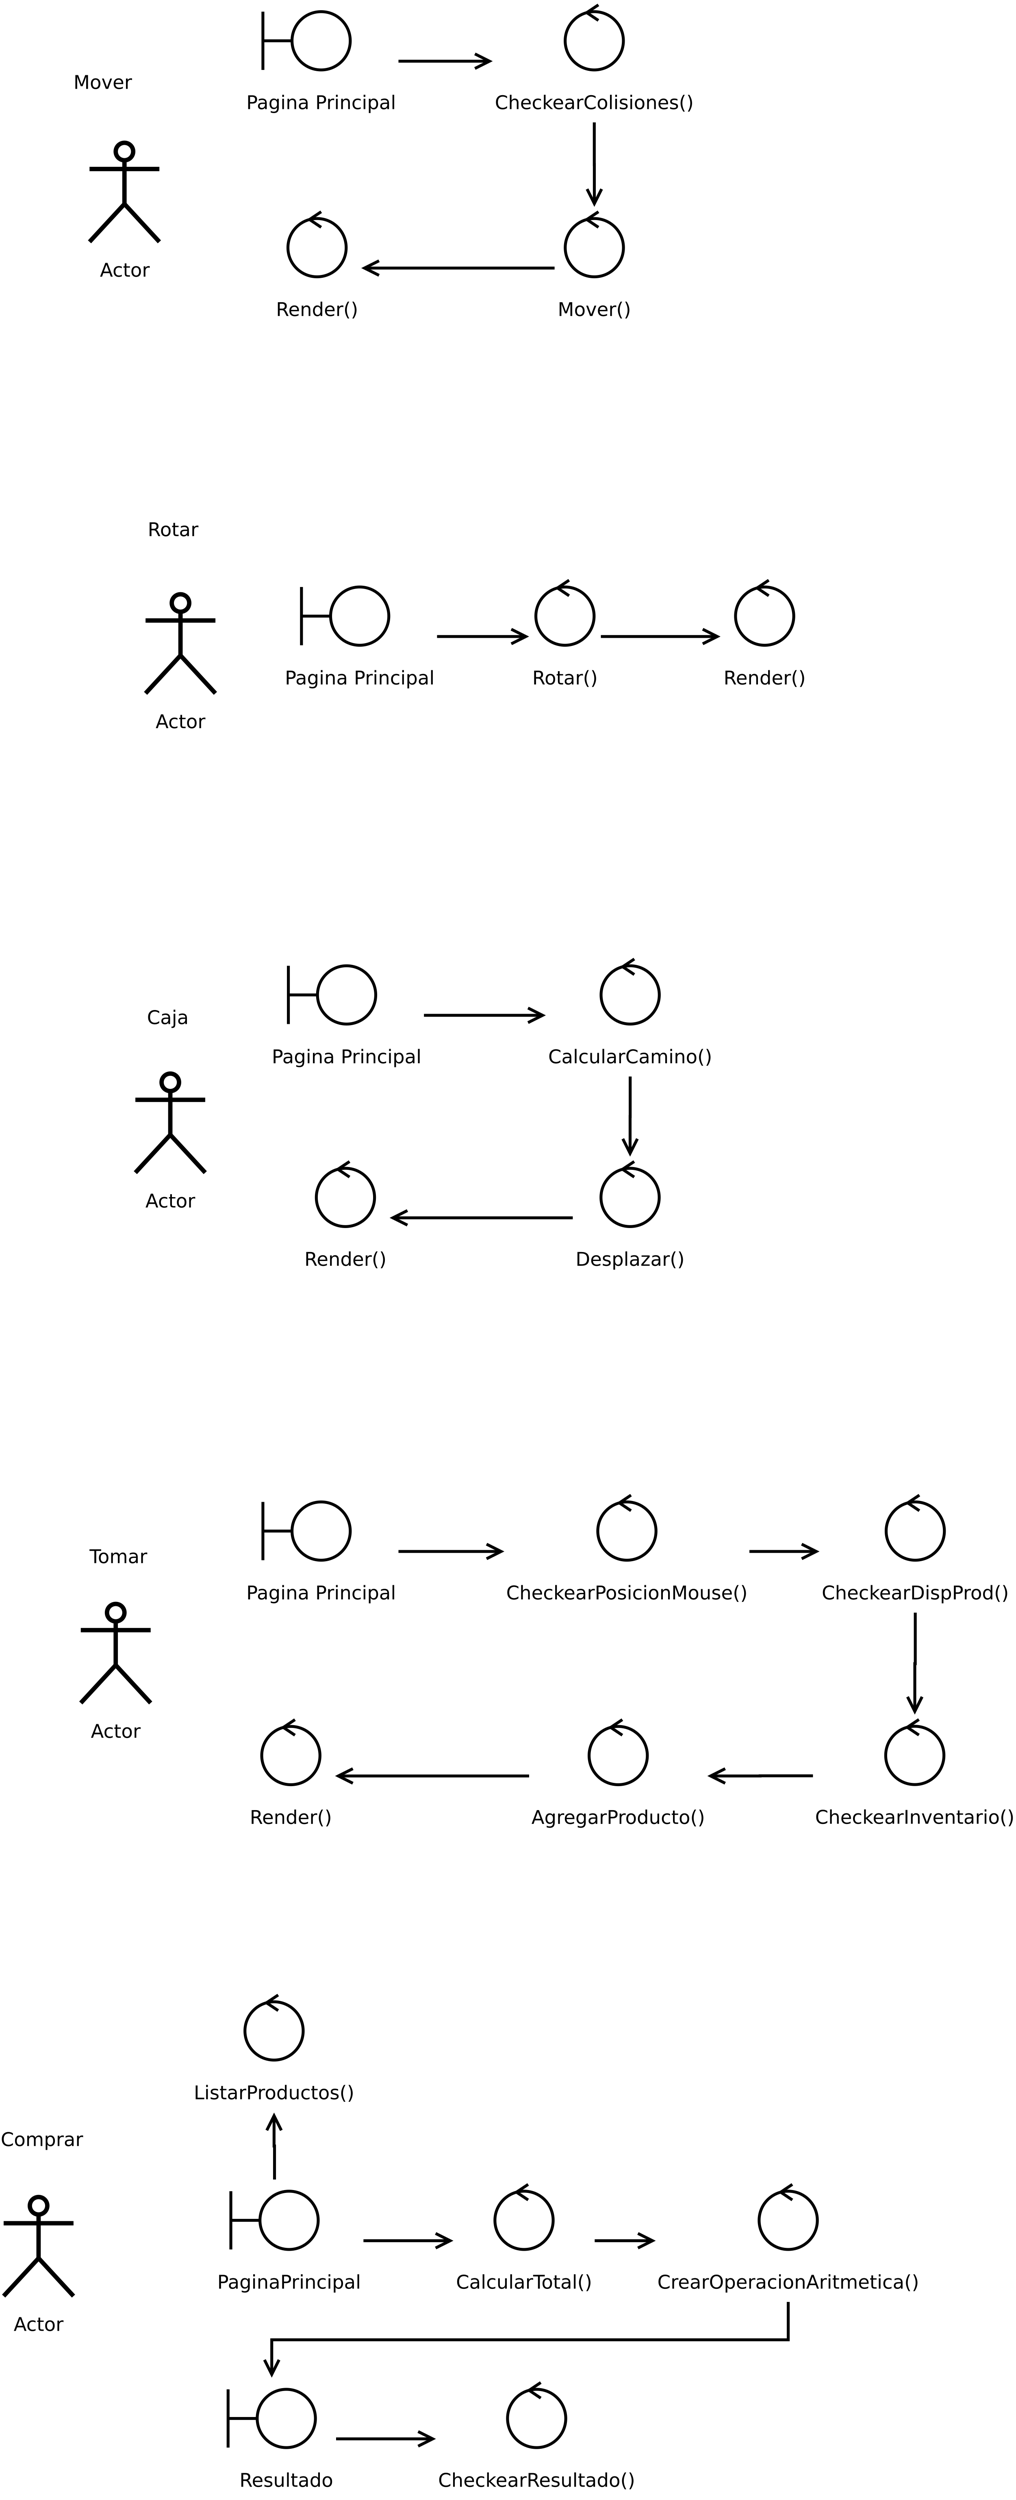 <?xml version="1.0" encoding="UTF-8"?>
<svg xmlns="http://www.w3.org/2000/svg" xmlns:xlink="http://www.w3.org/1999/xlink" width="698pt" height="1716pt" viewBox="0 0 698 1716" version="1.1">
<defs>
<g>
<symbol overflow="visible" id="glyph0-0">
<path style="stroke:none;" d="M 0.641 2.297 L 0.641 -9.172 L 7.141 -9.172 L 7.141 2.297 Z M 1.375 1.578 L 6.422 1.578 L 6.422 -8.438 L 1.375 -8.438 Z M 1.375 1.578 "/>
</symbol>
<symbol overflow="visible" id="glyph0-1">
<path style="stroke:none;" d="M 4.438 -8.219 L 2.703 -3.5 L 6.188 -3.5 Z M 3.719 -9.484 L 5.172 -9.484 L 8.781 0 L 7.453 0 L 6.594 -2.438 L 2.312 -2.438 L 1.453 0 L 0.109 0 Z M 3.719 -9.484 "/>
</symbol>
<symbol overflow="visible" id="glyph0-2">
<path style="stroke:none;" d="M 6.344 -6.844 L 6.344 -5.75 C 6.008 -5.926 5.676 -6.062 5.344 -6.156 C 5.008 -6.25 4.676 -6.297 4.344 -6.297 C 3.582 -6.297 2.992 -6.051 2.578 -5.562 C 2.16 -5.082 1.953 -4.41 1.953 -3.547 C 1.953 -2.68 2.16 -2.008 2.578 -1.531 C 2.992 -1.051 3.582 -0.812 4.344 -0.812 C 4.676 -0.812 5.008 -0.852 5.344 -0.938 C 5.676 -1.031 6.008 -1.172 6.344 -1.359 L 6.344 -0.266 C 6.02 -0.117 5.68 -0.008 5.328 0.062 C 4.984 0.145 4.613 0.188 4.219 0.188 C 3.145 0.188 2.289 -0.145 1.656 -0.812 C 1.031 -1.488 0.719 -2.398 0.719 -3.547 C 0.719 -4.703 1.035 -5.613 1.672 -6.281 C 2.305 -6.945 3.18 -7.281 4.297 -7.281 C 4.648 -7.281 5 -7.242 5.344 -7.172 C 5.688 -7.098 6.02 -6.988 6.344 -6.844 Z M 6.344 -6.844 "/>
</symbol>
<symbol overflow="visible" id="glyph0-3">
<path style="stroke:none;" d="M 2.375 -9.125 L 2.375 -7.109 L 4.781 -7.109 L 4.781 -6.203 L 2.375 -6.203 L 2.375 -2.344 C 2.375 -1.758 2.453 -1.383 2.609 -1.219 C 2.773 -1.062 3.102 -0.984 3.594 -0.984 L 4.781 -0.984 L 4.781 0 L 3.594 0 C 2.688 0 2.062 -0.164 1.719 -0.5 C 1.375 -0.844 1.203 -1.457 1.203 -2.344 L 1.203 -6.203 L 0.344 -6.203 L 0.344 -7.109 L 1.203 -7.109 L 1.203 -9.125 Z M 2.375 -9.125 "/>
</symbol>
<symbol overflow="visible" id="glyph0-4">
<path style="stroke:none;" d="M 3.984 -6.297 C 3.359 -6.297 2.863 -6.051 2.5 -5.562 C 2.133 -5.07 1.953 -4.398 1.953 -3.547 C 1.953 -2.691 2.129 -2.02 2.484 -1.531 C 2.848 -1.051 3.348 -0.812 3.984 -0.812 C 4.598 -0.812 5.086 -1.055 5.453 -1.547 C 5.816 -2.035 6 -2.703 6 -3.547 C 6 -4.391 5.816 -5.055 5.453 -5.547 C 5.086 -6.047 4.598 -6.297 3.984 -6.297 Z M 3.984 -7.281 C 4.992 -7.281 5.789 -6.945 6.375 -6.281 C 6.957 -5.625 7.25 -4.711 7.25 -3.547 C 7.25 -2.379 6.957 -1.461 6.375 -0.797 C 5.789 -0.141 4.992 0.188 3.984 0.188 C 2.961 0.188 2.16 -0.141 1.578 -0.797 C 1.004 -1.461 0.719 -2.379 0.719 -3.547 C 0.719 -4.711 1.004 -5.625 1.578 -6.281 C 2.16 -6.945 2.961 -7.281 3.984 -7.281 Z M 3.984 -7.281 "/>
</symbol>
<symbol overflow="visible" id="glyph0-5">
<path style="stroke:none;" d="M 5.344 -6.016 C 5.207 -6.086 5.062 -6.141 4.906 -6.172 C 4.758 -6.211 4.594 -6.234 4.406 -6.234 C 3.75 -6.234 3.242 -6.02 2.891 -5.594 C 2.535 -5.164 2.359 -4.551 2.359 -3.75 L 2.359 0 L 1.188 0 L 1.188 -7.109 L 2.359 -7.109 L 2.359 -6 C 2.598 -6.438 2.914 -6.758 3.312 -6.969 C 3.707 -7.176 4.188 -7.281 4.75 -7.281 C 4.832 -7.281 4.922 -7.273 5.016 -7.266 C 5.109 -7.254 5.219 -7.238 5.344 -7.219 Z M 5.344 -6.016 "/>
</symbol>
<symbol overflow="visible" id="glyph0-6">
<path style="stroke:none;" d="M 2.562 -8.422 L 2.562 -4.859 L 4.172 -4.859 C 4.766 -4.859 5.223 -5.016 5.547 -5.328 C 5.879 -5.641 6.047 -6.078 6.047 -6.641 C 6.047 -7.211 5.879 -7.648 5.547 -7.953 C 5.223 -8.266 4.766 -8.422 4.172 -8.422 Z M 1.281 -9.484 L 4.172 -9.484 C 5.234 -9.484 6.035 -9.238 6.578 -8.75 C 7.117 -8.27 7.391 -7.566 7.391 -6.641 C 7.391 -5.711 7.117 -5.008 6.578 -4.531 C 6.035 -4.051 5.234 -3.812 4.172 -3.812 L 2.562 -3.812 L 2.562 0 L 1.281 0 Z M 1.281 -9.484 "/>
</symbol>
<symbol overflow="visible" id="glyph0-7">
<path style="stroke:none;" d="M 4.453 -3.578 C 3.516 -3.578 2.863 -3.469 2.5 -3.25 C 2.133 -3.031 1.953 -2.66 1.953 -2.141 C 1.953 -1.734 2.086 -1.406 2.359 -1.156 C 2.629 -0.914 3 -0.797 3.469 -0.797 C 4.113 -0.797 4.633 -1.023 5.031 -1.484 C 5.426 -1.941 5.625 -2.551 5.625 -3.312 L 5.625 -3.578 Z M 6.781 -4.062 L 6.781 0 L 5.625 0 L 5.625 -1.078 C 5.352 -0.648 5.02 -0.332 4.625 -0.125 C 4.227 0.082 3.738 0.188 3.156 0.188 C 2.426 0.188 1.848 -0.016 1.422 -0.422 C 0.992 -0.836 0.781 -1.383 0.781 -2.062 C 0.781 -2.863 1.047 -3.469 1.578 -3.875 C 2.117 -4.281 2.922 -4.484 3.984 -4.484 L 5.625 -4.484 L 5.625 -4.609 C 5.625 -5.141 5.445 -5.551 5.094 -5.844 C 4.738 -6.145 4.238 -6.297 3.594 -6.297 C 3.188 -6.297 2.789 -6.242 2.406 -6.141 C 2.02 -6.047 1.648 -5.898 1.297 -5.703 L 1.297 -6.781 C 1.723 -6.945 2.141 -7.07 2.547 -7.156 C 2.953 -7.238 3.344 -7.281 3.719 -7.281 C 4.75 -7.281 5.516 -7.016 6.016 -6.484 C 6.523 -5.953 6.781 -5.145 6.781 -4.062 Z M 6.781 -4.062 "/>
</symbol>
<symbol overflow="visible" id="glyph0-8">
<path style="stroke:none;" d="M 5.906 -3.641 C 5.906 -4.484 5.727 -5.133 5.375 -5.594 C 5.031 -6.062 4.539 -6.297 3.906 -6.297 C 3.281 -6.297 2.789 -6.062 2.438 -5.594 C 2.094 -5.133 1.922 -4.484 1.922 -3.641 C 1.922 -2.797 2.094 -2.141 2.438 -1.672 C 2.789 -1.211 3.281 -0.984 3.906 -0.984 C 4.539 -0.984 5.031 -1.211 5.375 -1.672 C 5.727 -2.141 5.906 -2.797 5.906 -3.641 Z M 7.078 -0.875 C 7.078 0.332 6.805 1.227 6.266 1.812 C 5.723 2.406 4.898 2.703 3.797 2.703 C 3.391 2.703 3.004 2.672 2.641 2.609 C 2.273 2.547 1.922 2.453 1.578 2.328 L 1.578 1.188 C 1.922 1.375 2.258 1.508 2.594 1.594 C 2.926 1.688 3.266 1.734 3.609 1.734 C 4.379 1.734 4.953 1.535 5.328 1.141 C 5.711 0.742 5.906 0.141 5.906 -0.672 L 5.906 -1.25 C 5.664 -0.832 5.352 -0.52 4.969 -0.312 C 4.594 -0.102 4.145 0 3.625 0 C 2.75 0 2.047 -0.332 1.516 -1 C 0.984 -1.664 0.719 -2.547 0.719 -3.641 C 0.719 -4.734 0.984 -5.613 1.516 -6.281 C 2.047 -6.945 2.75 -7.281 3.625 -7.281 C 4.145 -7.281 4.594 -7.176 4.969 -6.969 C 5.352 -6.758 5.664 -6.445 5.906 -6.031 L 5.906 -7.109 L 7.078 -7.109 Z M 7.078 -0.875 "/>
</symbol>
<symbol overflow="visible" id="glyph0-9">
<path style="stroke:none;" d="M 1.219 -7.109 L 2.391 -7.109 L 2.391 0 L 1.219 0 Z M 1.219 -9.875 L 2.391 -9.875 L 2.391 -8.391 L 1.219 -8.391 Z M 1.219 -9.875 "/>
</symbol>
<symbol overflow="visible" id="glyph0-10">
<path style="stroke:none;" d="M 7.141 -4.297 L 7.141 0 L 5.969 0 L 5.969 -4.25 C 5.969 -4.926 5.836 -5.43 5.578 -5.766 C 5.316 -6.098 4.922 -6.266 4.391 -6.266 C 3.766 -6.266 3.27 -6.062 2.906 -5.656 C 2.539 -5.258 2.359 -4.711 2.359 -4.016 L 2.359 0 L 1.188 0 L 1.188 -7.109 L 2.359 -7.109 L 2.359 -6 C 2.641 -6.426 2.969 -6.742 3.344 -6.953 C 3.719 -7.172 4.156 -7.281 4.656 -7.281 C 5.469 -7.281 6.082 -7.023 6.5 -6.516 C 6.926 -6.016 7.141 -5.273 7.141 -4.297 Z M 7.141 -4.297 "/>
</symbol>
<symbol overflow="visible" id="glyph0-11">
<path style="stroke:none;" d=""/>
</symbol>
<symbol overflow="visible" id="glyph0-12">
<path style="stroke:none;" d="M 2.359 -1.062 L 2.359 2.703 L 1.188 2.703 L 1.188 -7.109 L 2.359 -7.109 L 2.359 -6.031 C 2.598 -6.457 2.906 -6.77 3.281 -6.969 C 3.656 -7.176 4.102 -7.281 4.625 -7.281 C 5.488 -7.281 6.191 -6.938 6.734 -6.25 C 7.273 -5.562 7.547 -4.66 7.547 -3.547 C 7.547 -2.43 7.273 -1.531 6.734 -0.844 C 6.191 -0.156 5.488 0.188 4.625 0.188 C 4.102 0.188 3.656 0.082 3.281 -0.125 C 2.906 -0.332 2.598 -0.645 2.359 -1.062 Z M 6.328 -3.547 C 6.328 -4.41 6.148 -5.082 5.797 -5.562 C 5.441 -6.051 4.957 -6.297 4.344 -6.297 C 3.727 -6.297 3.242 -6.051 2.891 -5.562 C 2.535 -5.082 2.359 -4.41 2.359 -3.547 C 2.359 -2.691 2.535 -2.02 2.891 -1.531 C 3.242 -1.039 3.727 -0.797 4.344 -0.797 C 4.957 -0.797 5.441 -1.039 5.797 -1.531 C 6.148 -2.02 6.328 -2.691 6.328 -3.547 Z M 6.328 -3.547 "/>
</symbol>
<symbol overflow="visible" id="glyph0-13">
<path style="stroke:none;" d="M 1.219 -9.875 L 2.391 -9.875 L 2.391 0 L 1.219 0 Z M 1.219 -9.875 "/>
</symbol>
<symbol overflow="visible" id="glyph0-14">
<path style="stroke:none;" d="M 8.375 -8.75 L 8.375 -7.391 C 7.938 -7.797 7.473 -8.098 6.984 -8.297 C 6.504 -8.492 5.988 -8.594 5.438 -8.594 C 4.352 -8.594 3.52 -8.258 2.938 -7.594 C 2.363 -6.938 2.078 -5.984 2.078 -4.734 C 2.078 -3.484 2.363 -2.523 2.938 -1.859 C 3.52 -1.203 4.352 -0.875 5.438 -0.875 C 5.988 -0.875 6.504 -0.973 6.984 -1.172 C 7.473 -1.367 7.938 -1.664 8.375 -2.062 L 8.375 -0.734 C 7.926 -0.422 7.453 -0.188 6.953 -0.031 C 6.453 0.113 5.922 0.188 5.359 0.188 C 3.922 0.188 2.789 -0.25 1.969 -1.125 C 1.145 -2.008 0.734 -3.211 0.734 -4.734 C 0.734 -6.254 1.145 -7.453 1.969 -8.328 C 2.789 -9.211 3.922 -9.656 5.359 -9.656 C 5.922 -9.656 6.453 -9.578 6.953 -9.422 C 7.461 -9.273 7.938 -9.051 8.375 -8.75 Z M 8.375 -8.75 "/>
</symbol>
<symbol overflow="visible" id="glyph0-15">
<path style="stroke:none;" d="M 7.141 -4.297 L 7.141 0 L 5.969 0 L 5.969 -4.25 C 5.969 -4.926 5.836 -5.43 5.578 -5.766 C 5.316 -6.098 4.922 -6.266 4.391 -6.266 C 3.766 -6.266 3.27 -6.062 2.906 -5.656 C 2.539 -5.258 2.359 -4.711 2.359 -4.016 L 2.359 0 L 1.188 0 L 1.188 -9.875 L 2.359 -9.875 L 2.359 -6 C 2.641 -6.426 2.969 -6.742 3.344 -6.953 C 3.719 -7.172 4.156 -7.281 4.656 -7.281 C 5.469 -7.281 6.082 -7.023 6.5 -6.516 C 6.926 -6.016 7.141 -5.273 7.141 -4.297 Z M 7.141 -4.297 "/>
</symbol>
<symbol overflow="visible" id="glyph0-16">
<path style="stroke:none;" d="M 7.312 -3.844 L 7.312 -3.281 L 1.938 -3.281 C 1.988 -2.469 2.227 -1.852 2.656 -1.438 C 3.094 -1.02 3.695 -0.812 4.469 -0.812 C 4.914 -0.812 5.348 -0.863 5.766 -0.969 C 6.191 -1.082 6.613 -1.25 7.031 -1.469 L 7.031 -0.359 C 6.613 -0.18 6.18 -0.047 5.734 0.047 C 5.297 0.141 4.852 0.188 4.406 0.188 C 3.27 0.188 2.367 -0.141 1.703 -0.797 C 1.047 -1.461 0.719 -2.359 0.719 -3.484 C 0.719 -4.648 1.031 -5.57 1.656 -6.25 C 2.289 -6.938 3.141 -7.281 4.203 -7.281 C 5.16 -7.281 5.914 -6.973 6.469 -6.359 C 7.031 -5.742 7.312 -4.906 7.312 -3.844 Z M 6.141 -4.188 C 6.129 -4.82 5.945 -5.332 5.594 -5.719 C 5.25 -6.102 4.789 -6.297 4.219 -6.297 C 3.562 -6.297 3.035 -6.109 2.641 -5.734 C 2.254 -5.367 2.031 -4.852 1.969 -4.188 Z M 6.141 -4.188 "/>
</symbol>
<symbol overflow="visible" id="glyph0-17">
<path style="stroke:none;" d="M 1.188 -9.875 L 2.359 -9.875 L 2.359 -4.047 L 5.844 -7.109 L 7.328 -7.109 L 3.562 -3.781 L 7.484 0 L 5.969 0 L 2.359 -3.469 L 2.359 0 L 1.188 0 Z M 1.188 -9.875 "/>
</symbol>
<symbol overflow="visible" id="glyph0-18">
<path style="stroke:none;" d="M 5.75 -6.906 L 5.75 -5.797 C 5.426 -5.961 5.086 -6.086 4.734 -6.172 C 4.379 -6.254 4.008 -6.297 3.625 -6.297 C 3.039 -6.297 2.602 -6.207 2.312 -6.031 C 2.031 -5.852 1.891 -5.586 1.891 -5.234 C 1.891 -4.961 1.988 -4.75 2.188 -4.594 C 2.395 -4.445 2.816 -4.301 3.453 -4.156 L 3.844 -4.062 C 4.676 -3.883 5.266 -3.633 5.609 -3.312 C 5.961 -2.988 6.141 -2.539 6.141 -1.969 C 6.141 -1.301 5.879 -0.773 5.359 -0.391 C 4.836 -0.004 4.117 0.188 3.203 0.188 C 2.816 0.188 2.414 0.148 2 0.078 C 1.594 0.004 1.16 -0.109 0.703 -0.266 L 0.703 -1.469 C 1.141 -1.238 1.566 -1.066 1.984 -0.953 C 2.398 -0.848 2.812 -0.797 3.219 -0.797 C 3.77 -0.797 4.191 -0.891 4.484 -1.078 C 4.785 -1.266 4.938 -1.531 4.938 -1.875 C 4.938 -2.188 4.828 -2.426 4.609 -2.594 C 4.398 -2.77 3.938 -2.938 3.219 -3.094 L 2.812 -3.188 C 2.082 -3.344 1.555 -3.578 1.234 -3.891 C 0.91 -4.203 0.75 -4.633 0.75 -5.188 C 0.75 -5.852 0.984 -6.367 1.453 -6.734 C 1.93 -7.098 2.609 -7.281 3.484 -7.281 C 3.91 -7.281 4.316 -7.25 4.703 -7.188 C 5.086 -7.125 5.438 -7.031 5.75 -6.906 Z M 5.75 -6.906 "/>
</symbol>
<symbol overflow="visible" id="glyph0-19">
<path style="stroke:none;" d="M 4.031 -9.859 C 3.469 -8.891 3.047 -7.926 2.766 -6.969 C 2.492 -6.02 2.359 -5.055 2.359 -4.078 C 2.359 -3.098 2.492 -2.129 2.766 -1.172 C 3.047 -0.211 3.469 0.75 4.031 1.719 L 3.016 1.719 C 2.379 0.719 1.906 -0.258 1.594 -1.219 C 1.281 -2.176 1.125 -3.129 1.125 -4.078 C 1.125 -5.023 1.281 -5.973 1.594 -6.922 C 1.906 -7.879 2.379 -8.859 3.016 -9.859 Z M 4.031 -9.859 "/>
</symbol>
<symbol overflow="visible" id="glyph0-20">
<path style="stroke:none;" d="M 1.047 -9.859 L 2.062 -9.859 C 2.695 -8.859 3.172 -7.879 3.484 -6.922 C 3.797 -5.973 3.953 -5.023 3.953 -4.078 C 3.953 -3.129 3.797 -2.176 3.484 -1.219 C 3.172 -0.258 2.695 0.719 2.062 1.719 L 1.047 1.719 C 1.609 0.75 2.023 -0.211 2.297 -1.172 C 2.578 -2.129 2.719 -3.098 2.719 -4.078 C 2.719 -5.055 2.578 -6.02 2.297 -6.969 C 2.023 -7.926 1.609 -8.891 1.047 -9.859 Z M 1.047 -9.859 "/>
</symbol>
<symbol overflow="visible" id="glyph0-21">
<path style="stroke:none;" d="M 1.281 -9.484 L 3.188 -9.484 L 5.609 -3.031 L 8.031 -9.484 L 9.953 -9.484 L 9.953 0 L 8.703 0 L 8.703 -8.328 L 6.25 -1.828 L 4.969 -1.828 L 2.516 -8.328 L 2.516 0 L 1.281 0 Z M 1.281 -9.484 "/>
</symbol>
<symbol overflow="visible" id="glyph0-22">
<path style="stroke:none;" d="M 0.391 -7.109 L 1.625 -7.109 L 3.844 -1.141 L 6.062 -7.109 L 7.312 -7.109 L 4.641 0 L 3.047 0 Z M 0.391 -7.109 "/>
</symbol>
<symbol overflow="visible" id="glyph0-23">
<path style="stroke:none;" d="M 5.766 -4.438 C 6.047 -4.344 6.316 -4.145 6.578 -3.844 C 6.836 -3.539 7.098 -3.125 7.359 -2.594 L 8.656 0 L 7.281 0 L 6.062 -2.438 C 5.75 -3.07 5.445 -3.488 5.156 -3.688 C 4.863 -3.895 4.461 -4 3.953 -4 L 2.562 -4 L 2.562 0 L 1.281 0 L 1.281 -9.484 L 4.172 -9.484 C 5.254 -9.484 6.062 -9.254 6.594 -8.797 C 7.125 -8.348 7.391 -7.664 7.391 -6.75 C 7.391 -6.156 7.25 -5.66 6.969 -5.266 C 6.695 -4.867 6.297 -4.594 5.766 -4.438 Z M 2.562 -8.422 L 2.562 -5.062 L 4.172 -5.062 C 4.785 -5.062 5.25 -5.203 5.562 -5.484 C 5.883 -5.773 6.047 -6.195 6.047 -6.75 C 6.047 -7.301 5.883 -7.719 5.562 -8 C 5.25 -8.281 4.785 -8.422 4.172 -8.422 Z M 2.562 -8.422 "/>
</symbol>
<symbol overflow="visible" id="glyph0-24">
<path style="stroke:none;" d="M 5.906 -6.031 L 5.906 -9.875 L 7.078 -9.875 L 7.078 0 L 5.906 0 L 5.906 -1.062 C 5.656 -0.645 5.344 -0.332 4.969 -0.125 C 4.594 0.082 4.145 0.188 3.625 0.188 C 2.77 0.188 2.07 -0.156 1.531 -0.844 C 0.988 -1.531 0.719 -2.43 0.719 -3.547 C 0.719 -4.66 0.988 -5.562 1.531 -6.25 C 2.07 -6.938 2.77 -7.281 3.625 -7.281 C 4.145 -7.281 4.594 -7.176 4.969 -6.969 C 5.344 -6.77 5.656 -6.457 5.906 -6.031 Z M 1.922 -3.547 C 1.922 -2.691 2.098 -2.02 2.453 -1.531 C 2.805 -1.039 3.289 -0.797 3.906 -0.797 C 4.531 -0.797 5.02 -1.039 5.375 -1.531 C 5.727 -2.02 5.906 -2.691 5.906 -3.547 C 5.906 -4.41 5.727 -5.082 5.375 -5.562 C 5.02 -6.051 4.531 -6.297 3.906 -6.297 C 3.289 -6.297 2.805 -6.051 2.453 -5.562 C 2.098 -5.082 1.922 -4.41 1.922 -3.547 Z M 1.922 -3.547 "/>
</symbol>
<symbol overflow="visible" id="glyph0-25">
<path style="stroke:none;" d="M 1.109 -2.812 L 1.109 -7.109 L 2.266 -7.109 L 2.266 -2.844 C 2.266 -2.176 2.395 -1.672 2.656 -1.328 C 2.926 -0.992 3.32 -0.828 3.844 -0.828 C 4.477 -0.828 4.977 -1.023 5.344 -1.422 C 5.707 -1.828 5.891 -2.379 5.891 -3.078 L 5.891 -7.109 L 7.062 -7.109 L 7.062 0 L 5.891 0 L 5.891 -1.094 C 5.609 -0.656 5.281 -0.332 4.906 -0.125 C 4.531 0.082 4.094 0.188 3.594 0.188 C 2.781 0.188 2.16 -0.066 1.734 -0.578 C 1.316 -1.086 1.109 -1.832 1.109 -2.812 Z M 4.047 -7.281 Z M 4.047 -7.281 "/>
</symbol>
<symbol overflow="visible" id="glyph0-26">
<path style="stroke:none;" d="M 6.766 -5.75 C 7.055 -6.27 7.406 -6.656 7.812 -6.906 C 8.219 -7.156 8.695 -7.281 9.25 -7.281 C 9.988 -7.281 10.555 -7.02 10.953 -6.5 C 11.359 -5.977 11.562 -5.242 11.562 -4.297 L 11.562 0 L 10.391 0 L 10.391 -4.25 C 10.391 -4.938 10.266 -5.441 10.016 -5.766 C 9.773 -6.098 9.41 -6.266 8.922 -6.266 C 8.316 -6.266 7.836 -6.062 7.484 -5.656 C 7.129 -5.258 6.953 -4.711 6.953 -4.016 L 6.953 0 L 5.781 0 L 5.781 -4.25 C 5.781 -4.938 5.66 -5.441 5.422 -5.766 C 5.18 -6.098 4.805 -6.266 4.297 -6.266 C 3.703 -6.266 3.227 -6.062 2.875 -5.656 C 2.531 -5.25 2.359 -4.703 2.359 -4.016 L 2.359 0 L 1.188 0 L 1.188 -7.109 L 2.359 -7.109 L 2.359 -6 C 2.617 -6.438 2.938 -6.758 3.312 -6.969 C 3.688 -7.176 4.129 -7.281 4.641 -7.281 C 5.16 -7.281 5.598 -7.148 5.953 -6.891 C 6.316 -6.629 6.586 -6.25 6.766 -5.75 Z M 6.766 -5.75 "/>
</symbol>
<symbol overflow="visible" id="glyph0-27">
<path style="stroke:none;" d="M 2.562 -8.422 L 2.562 -1.047 L 4.109 -1.047 C 5.41 -1.047 6.363 -1.344 6.969 -1.938 C 7.582 -2.531 7.891 -3.469 7.891 -4.75 C 7.891 -6.02 7.582 -6.945 6.969 -7.531 C 6.363 -8.125 5.41 -8.422 4.109 -8.422 Z M 1.281 -9.484 L 3.906 -9.484 C 5.75 -9.484 7.098 -9.098 7.953 -8.328 C 8.816 -7.566 9.25 -6.375 9.25 -4.75 C 9.25 -3.113 8.816 -1.91 7.953 -1.141 C 7.086 -0.379 5.738 0 3.906 0 L 1.281 0 Z M 1.281 -9.484 "/>
</symbol>
<symbol overflow="visible" id="glyph0-28">
<path style="stroke:none;" d="M 0.719 -7.109 L 6.266 -7.109 L 6.266 -6.047 L 1.875 -0.938 L 6.266 -0.938 L 6.266 0 L 0.562 0 L 0.562 -1.062 L 4.953 -6.172 L 0.719 -6.172 Z M 0.719 -7.109 "/>
</symbol>
<symbol overflow="visible" id="glyph0-29">
<path style="stroke:none;" d="M 1.219 -7.109 L 2.391 -7.109 L 2.391 0.125 C 2.391 1.031 2.219 1.688 1.875 2.094 C 1.531 2.5 0.973 2.703 0.203 2.703 L -0.234 2.703 L -0.234 1.719 L 0.078 1.719 C 0.523 1.719 0.828 1.613 0.984 1.406 C 1.141 1.195 1.219 0.77 1.219 0.125 Z M 1.219 -9.875 L 2.391 -9.875 L 2.391 -8.391 L 1.219 -8.391 Z M 1.219 -9.875 "/>
</symbol>
<symbol overflow="visible" id="glyph0-30">
<path style="stroke:none;" d="M 1.281 -9.484 L 2.562 -9.484 L 2.562 0 L 1.281 0 Z M 1.281 -9.484 "/>
</symbol>
<symbol overflow="visible" id="glyph0-31">
<path style="stroke:none;" d="M -0.031 -9.484 L 7.984 -9.484 L 7.984 -8.391 L 4.609 -8.391 L 4.609 0 L 3.328 0 L 3.328 -8.391 L -0.031 -8.391 Z M -0.031 -9.484 "/>
</symbol>
<symbol overflow="visible" id="glyph0-32">
<path style="stroke:none;" d="M 1.281 -9.484 L 2.562 -9.484 L 2.562 -1.078 L 7.172 -1.078 L 7.172 0 L 1.281 0 Z M 1.281 -9.484 "/>
</symbol>
<symbol overflow="visible" id="glyph0-33">
<path style="stroke:none;" d="M 5.125 -8.609 C 4.188 -8.609 3.441 -8.258 2.891 -7.562 C 2.348 -6.875 2.078 -5.93 2.078 -4.734 C 2.078 -3.535 2.348 -2.586 2.891 -1.891 C 3.441 -1.203 4.188 -0.859 5.125 -0.859 C 6.051 -0.859 6.785 -1.203 7.328 -1.891 C 7.879 -2.586 8.156 -3.535 8.156 -4.734 C 8.156 -5.93 7.879 -6.875 7.328 -7.562 C 6.785 -8.258 6.051 -8.609 5.125 -8.609 Z M 5.125 -9.656 C 6.445 -9.656 7.504 -9.207 8.297 -8.312 C 9.098 -7.414 9.5 -6.223 9.5 -4.734 C 9.5 -3.234 9.098 -2.035 8.297 -1.141 C 7.504 -0.254 6.445 0.188 5.125 0.188 C 3.789 0.188 2.723 -0.254 1.922 -1.141 C 1.129 -2.035 0.734 -3.234 0.734 -4.734 C 0.734 -6.223 1.129 -7.414 1.922 -8.312 C 2.723 -9.207 3.789 -9.656 5.125 -9.656 Z M 5.125 -9.656 "/>
</symbol>
</g>
</defs>
<g id="surface552497">
<rect x="0" y="0" width="698" height="1716" style="fill:rgb(100%,100%,100%);fill-opacity:1;stroke:none;"/>
<path style="fill-rule:evenodd;fill:rgb(100%,100%,100%);fill-opacity:1;stroke-width:0.15;stroke-linecap:butt;stroke-linejoin:miter;stroke:rgb(0%,0%,0%);stroke-opacity:1;stroke-miterlimit:10;" d="M 33.6 3.75 C 33.6 3.916 33.466 4.05 33.3 4.05 C 33.134 4.05 33 3.916 33 3.75 C 33 3.584 33.134 3.45 33.3 3.45 C 33.466 3.45 33.6 3.584 33.6 3.75 " transform="matrix(20,0,0,20,-580.5,29)"/>
<path style="fill:none;stroke-width:0.15;stroke-linecap:butt;stroke-linejoin:miter;stroke:rgb(0%,0%,0%);stroke-opacity:1;stroke-miterlimit:10;" d="M 32.1 4.35 L 34.5 4.35 " transform="matrix(20,0,0,20,-580.5,29)"/>
<path style="fill:none;stroke-width:0.15;stroke-linecap:butt;stroke-linejoin:miter;stroke:rgb(0%,0%,0%);stroke-opacity:1;stroke-miterlimit:10;" d="M 33.3 4.05 L 33.3 5.55 " transform="matrix(20,0,0,20,-580.5,29)"/>
<path style="fill:none;stroke-width:0.15;stroke-linecap:butt;stroke-linejoin:miter;stroke:rgb(0%,0%,0%);stroke-opacity:1;stroke-miterlimit:10;" d="M 33.3 5.55 L 32.1 6.85 " transform="matrix(20,0,0,20,-580.5,29)"/>
<path style="fill:none;stroke-width:0.15;stroke-linecap:butt;stroke-linejoin:miter;stroke:rgb(0%,0%,0%);stroke-opacity:1;stroke-miterlimit:10;" d="M 33.3 5.55 L 34.5 6.85 " transform="matrix(20,0,0,20,-580.5,29)"/>
<g style="fill:rgb(0%,0%,0%);fill-opacity:1;">
  <use xlink:href="#glyph0-1" x="68.664" y="189.904"/>
  <use xlink:href="#glyph0-2" x="77.329" y="189.904"/>
  <use xlink:href="#glyph0-3" x="84.476" y="189.904"/>
  <use xlink:href="#glyph0-4" x="89.573" y="189.904"/>
  <use xlink:href="#glyph0-5" x="97.527" y="189.904"/>
</g>
<path style="fill-rule:evenodd;fill:rgb(100%,100%,100%);fill-opacity:1;stroke-width:0.1;stroke-linecap:butt;stroke-linejoin:miter;stroke:rgb(0%,0%,0%);stroke-opacity:1;stroke-miterlimit:10;" d="M 41.056 -0.05 C 41.056 0.502 40.609 0.95 40.056 0.95 C 39.504 0.95 39.056 0.502 39.056 -0.05 C 39.056 -0.602 39.504 -1.05 40.056 -1.05 C 40.609 -1.05 41.056 -0.602 41.056 -0.05 " transform="matrix(20,0,0,20,-580.5,29)"/>
<path style="fill:none;stroke-width:0.1;stroke-linecap:butt;stroke-linejoin:miter;stroke:rgb(0%,0%,0%);stroke-opacity:1;stroke-miterlimit:10;" d="M 39.056 -0.05 L 38.056 -0.05 " transform="matrix(20,0,0,20,-580.5,29)"/>
<path style="fill:none;stroke-width:0.1;stroke-linecap:butt;stroke-linejoin:miter;stroke:rgb(0%,0%,0%);stroke-opacity:1;stroke-miterlimit:10;" d="M 38.056 -1.05 L 38.056 0.95 " transform="matrix(20,0,0,20,-580.5,29)"/>
<g style="fill:rgb(0%,0%,0%);fill-opacity:1;">
  <use xlink:href="#glyph0-6" x="169.219" y="74.904"/>
  <use xlink:href="#glyph0-7" x="176.474" y="74.904"/>
  <use xlink:href="#glyph0-8" x="184.441" y="74.904"/>
  <use xlink:href="#glyph0-9" x="192.693" y="74.904"/>
  <use xlink:href="#glyph0-10" x="196.305" y="74.904"/>
  <use xlink:href="#glyph0-7" x="204.544" y="74.904"/>
  <use xlink:href="#glyph0-11" x="212.51" y="74.904"/>
  <use xlink:href="#glyph0-6" x="216.642" y="74.904"/>
  <use xlink:href="#glyph0-5" x="224.253" y="74.904"/>
  <use xlink:href="#glyph0-9" x="229.598" y="74.904"/>
  <use xlink:href="#glyph0-10" x="233.21" y="74.904"/>
  <use xlink:href="#glyph0-2" x="241.449" y="74.904"/>
  <use xlink:href="#glyph0-9" x="248.596" y="74.904"/>
  <use xlink:href="#glyph0-12" x="252.208" y="74.904"/>
  <use xlink:href="#glyph0-7" x="260.46" y="74.904"/>
  <use xlink:href="#glyph0-13" x="268.427" y="74.904"/>
</g>
<path style="fill-rule:evenodd;fill:rgb(100%,100%,100%);fill-opacity:1;stroke-width:0.1;stroke-linecap:butt;stroke-linejoin:miter;stroke:rgb(0%,0%,0%);stroke-opacity:1;stroke-miterlimit:10;" d="M 50.439 -0.05 C 50.439 0.502 49.991 0.95 49.439 0.95 C 48.887 0.95 48.439 0.502 48.439 -0.05 C 48.439 -0.602 48.887 -1.05 49.439 -1.05 C 49.991 -1.05 50.439 -0.602 50.439 -0.05 " transform="matrix(20,0,0,20,-580.5,29)"/>
<path style="fill:none;stroke-width:0.1;stroke-linecap:butt;stroke-linejoin:miter;stroke:rgb(0%,0%,0%);stroke-opacity:1;stroke-miterlimit:10;" d="M 49.18 -1.016 L 49.58 -0.749 " transform="matrix(20,0,0,20,-580.5,29)"/>
<path style="fill:none;stroke-width:0.1;stroke-linecap:butt;stroke-linejoin:miter;stroke:rgb(0%,0%,0%);stroke-opacity:1;stroke-miterlimit:10;" d="M 49.18 -1.016 L 49.58 -1.283 " transform="matrix(20,0,0,20,-580.5,29)"/>
<g style="fill:rgb(0%,0%,0%);fill-opacity:1;">
  <use xlink:href="#glyph0-14" x="339.992" y="74.904"/>
  <use xlink:href="#glyph0-15" x="349.069" y="74.904"/>
  <use xlink:href="#glyph0-16" x="357.309" y="74.904"/>
  <use xlink:href="#glyph0-2" x="365.307" y="74.904"/>
  <use xlink:href="#glyph0-17" x="372.454" y="74.904"/>
  <use xlink:href="#glyph0-16" x="379.519" y="74.904"/>
  <use xlink:href="#glyph0-7" x="387.517" y="74.904"/>
  <use xlink:href="#glyph0-5" x="395.483" y="74.904"/>
  <use xlink:href="#glyph0-14" x="400.828" y="74.904"/>
  <use xlink:href="#glyph0-4" x="409.905" y="74.904"/>
  <use xlink:href="#glyph0-13" x="417.859" y="74.904"/>
  <use xlink:href="#glyph0-9" x="421.471" y="74.904"/>
  <use xlink:href="#glyph0-18" x="425.083" y="74.904"/>
  <use xlink:href="#glyph0-9" x="431.856" y="74.904"/>
  <use xlink:href="#glyph0-4" x="435.467" y="74.904"/>
  <use xlink:href="#glyph0-10" x="443.421" y="74.904"/>
  <use xlink:href="#glyph0-16" x="451.66" y="74.904"/>
  <use xlink:href="#glyph0-18" x="459.658" y="74.904"/>
  <use xlink:href="#glyph0-19" x="466.431" y="74.904"/>
  <use xlink:href="#glyph0-20" x="471.503" y="74.904"/>
</g>
<path style="fill-rule:evenodd;fill:rgb(100%,100%,100%);fill-opacity:1;stroke-width:0.1;stroke-linecap:butt;stroke-linejoin:miter;stroke:rgb(0%,0%,0%);stroke-opacity:1;stroke-miterlimit:10;" d="M 50.441 7.05 C 50.441 7.602 49.994 8.05 49.441 8.05 C 48.889 8.05 48.441 7.602 48.441 7.05 C 48.441 6.498 48.889 6.05 49.441 6.05 C 49.994 6.05 50.441 6.498 50.441 7.05 " transform="matrix(20,0,0,20,-580.5,29)"/>
<path style="fill:none;stroke-width:0.1;stroke-linecap:butt;stroke-linejoin:miter;stroke:rgb(0%,0%,0%);stroke-opacity:1;stroke-miterlimit:10;" d="M 49.182 6.084 L 49.582 6.351 " transform="matrix(20,0,0,20,-580.5,29)"/>
<path style="fill:none;stroke-width:0.1;stroke-linecap:butt;stroke-linejoin:miter;stroke:rgb(0%,0%,0%);stroke-opacity:1;stroke-miterlimit:10;" d="M 49.182 6.084 L 49.582 5.817 " transform="matrix(20,0,0,20,-580.5,29)"/>
<g style="fill:rgb(0%,0%,0%);fill-opacity:1;">
  <use xlink:href="#glyph0-21" x="383.168" y="216.904"/>
  <use xlink:href="#glyph0-4" x="394.384" y="216.904"/>
  <use xlink:href="#glyph0-22" x="402.338" y="216.904"/>
  <use xlink:href="#glyph0-16" x="410.031" y="216.904"/>
  <use xlink:href="#glyph0-5" x="418.029" y="216.904"/>
  <use xlink:href="#glyph0-19" x="423.374" y="216.904"/>
  <use xlink:href="#glyph0-20" x="428.446" y="216.904"/>
</g>
<path style="fill-rule:evenodd;fill:rgb(100%,100%,100%);fill-opacity:1;stroke-width:0.1;stroke-linecap:butt;stroke-linejoin:miter;stroke:rgb(0%,0%,0%);stroke-opacity:1;stroke-miterlimit:10;" d="M 40.916 7.05 C 40.916 7.602 40.469 8.05 39.916 8.05 C 39.364 8.05 38.916 7.602 38.916 7.05 C 38.916 6.498 39.364 6.05 39.916 6.05 C 40.469 6.05 40.916 6.498 40.916 7.05 " transform="matrix(20,0,0,20,-580.5,29)"/>
<path style="fill:none;stroke-width:0.1;stroke-linecap:butt;stroke-linejoin:miter;stroke:rgb(0%,0%,0%);stroke-opacity:1;stroke-miterlimit:10;" d="M 39.657 6.084 L 40.057 6.351 " transform="matrix(20,0,0,20,-580.5,29)"/>
<path style="fill:none;stroke-width:0.1;stroke-linecap:butt;stroke-linejoin:miter;stroke:rgb(0%,0%,0%);stroke-opacity:1;stroke-miterlimit:10;" d="M 39.657 6.084 L 40.057 5.817 " transform="matrix(20,0,0,20,-580.5,29)"/>
<g style="fill:rgb(0%,0%,0%);fill-opacity:1;">
  <use xlink:href="#glyph0-23" x="189.621" y="216.904"/>
  <use xlink:href="#glyph0-16" x="198.07" y="216.904"/>
  <use xlink:href="#glyph0-10" x="206.068" y="216.904"/>
  <use xlink:href="#glyph0-24" x="214.307" y="216.904"/>
  <use xlink:href="#glyph0-16" x="222.559" y="216.904"/>
  <use xlink:href="#glyph0-5" x="230.557" y="216.904"/>
  <use xlink:href="#glyph0-19" x="235.902" y="216.904"/>
  <use xlink:href="#glyph0-20" x="240.974" y="216.904"/>
</g>
<path style="fill:none;stroke-width:0.1;stroke-linecap:butt;stroke-linejoin:miter;stroke:rgb(0%,0%,0%);stroke-opacity:1;stroke-miterlimit:10;" d="M 42.713 0.65 L 45.726 0.65 " transform="matrix(20,0,0,20,-580.5,29)"/>
<path style="fill:none;stroke-width:0.1;stroke-linecap:butt;stroke-linejoin:miter;stroke:rgb(0%,0%,0%);stroke-opacity:1;stroke-miterlimit:10;" d="M 45.338 0.9 L 45.838 0.65 L 45.338 0.4 " transform="matrix(20,0,0,20,-580.5,29)"/>
<path style="fill:none;stroke-width:0.1;stroke-linecap:butt;stroke-linejoin:miter;stroke:rgb(0%,0%,0%);stroke-opacity:1;stroke-miterlimit:10;" d="M 49.439 2.75 L 49.439 4.2 L 49.441 4.2 L 49.441 5.426 " transform="matrix(20,0,0,20,-580.5,29)"/>
<path style="fill:none;stroke-width:0.1;stroke-linecap:butt;stroke-linejoin:miter;stroke:rgb(0%,0%,0%);stroke-opacity:1;stroke-miterlimit:10;" d="M 49.191 5.038 L 49.441 5.538 L 49.691 5.038 " transform="matrix(20,0,0,20,-580.5,29)"/>
<path style="fill:none;stroke-width:0.1;stroke-linecap:butt;stroke-linejoin:miter;stroke:rgb(0%,0%,0%);stroke-opacity:1;stroke-miterlimit:10;" d="M 48.075 7.75 L 41.656 7.75 " transform="matrix(20,0,0,20,-580.5,29)"/>
<path style="fill:none;stroke-width:0.1;stroke-linecap:butt;stroke-linejoin:miter;stroke:rgb(0%,0%,0%);stroke-opacity:1;stroke-miterlimit:10;" d="M 42.045 7.5 L 41.545 7.75 L 42.045 8 " transform="matrix(20,0,0,20,-580.5,29)"/>
<g style="fill:rgb(0%,0%,0%);fill-opacity:1;">
  <use xlink:href="#glyph0-21" x="50.5" y="61.006"/>
  <use xlink:href="#glyph0-4" x="61.716" y="61.006"/>
  <use xlink:href="#glyph0-22" x="69.67" y="61.006"/>
  <use xlink:href="#glyph0-16" x="77.363" y="61.006"/>
  <use xlink:href="#glyph0-5" x="85.361" y="61.006"/>
</g>
<path style="fill-rule:evenodd;fill:rgb(100%,100%,100%);fill-opacity:1;stroke-width:0.15;stroke-linecap:butt;stroke-linejoin:miter;stroke:rgb(0%,0%,0%);stroke-opacity:1;stroke-miterlimit:10;" d="M 35.525 19.245 C 35.525 19.411 35.391 19.545 35.225 19.545 C 35.059 19.545 34.925 19.411 34.925 19.245 C 34.925 19.079 35.059 18.945 35.225 18.945 C 35.391 18.945 35.525 19.079 35.525 19.245 " transform="matrix(20,0,0,20,-580.5,29)"/>
<path style="fill:none;stroke-width:0.15;stroke-linecap:butt;stroke-linejoin:miter;stroke:rgb(0%,0%,0%);stroke-opacity:1;stroke-miterlimit:10;" d="M 34.025 19.845 L 36.425 19.845 " transform="matrix(20,0,0,20,-580.5,29)"/>
<path style="fill:none;stroke-width:0.15;stroke-linecap:butt;stroke-linejoin:miter;stroke:rgb(0%,0%,0%);stroke-opacity:1;stroke-miterlimit:10;" d="M 35.225 19.545 L 35.225 21.045 " transform="matrix(20,0,0,20,-580.5,29)"/>
<path style="fill:none;stroke-width:0.15;stroke-linecap:butt;stroke-linejoin:miter;stroke:rgb(0%,0%,0%);stroke-opacity:1;stroke-miterlimit:10;" d="M 35.225 21.045 L 34.025 22.345 " transform="matrix(20,0,0,20,-580.5,29)"/>
<path style="fill:none;stroke-width:0.15;stroke-linecap:butt;stroke-linejoin:miter;stroke:rgb(0%,0%,0%);stroke-opacity:1;stroke-miterlimit:10;" d="M 35.225 21.045 L 36.425 22.345 " transform="matrix(20,0,0,20,-580.5,29)"/>
<g style="fill:rgb(0%,0%,0%);fill-opacity:1;">
  <use xlink:href="#glyph0-1" x="106.91" y="499.807"/>
  <use xlink:href="#glyph0-2" x="115.575" y="499.807"/>
  <use xlink:href="#glyph0-3" x="122.722" y="499.807"/>
  <use xlink:href="#glyph0-4" x="127.819" y="499.807"/>
  <use xlink:href="#glyph0-5" x="135.773" y="499.807"/>
</g>
<path style="fill-rule:evenodd;fill:rgb(100%,100%,100%);fill-opacity:1;stroke-width:0.1;stroke-linecap:butt;stroke-linejoin:miter;stroke:rgb(0%,0%,0%);stroke-opacity:1;stroke-miterlimit:10;" d="M 42.381 19.695 C 42.381 20.247 41.934 20.695 41.381 20.695 C 40.829 20.695 40.381 20.247 40.381 19.695 C 40.381 19.143 40.829 18.695 41.381 18.695 C 41.934 18.695 42.381 19.143 42.381 19.695 " transform="matrix(20,0,0,20,-580.5,29)"/>
<path style="fill:none;stroke-width:0.1;stroke-linecap:butt;stroke-linejoin:miter;stroke:rgb(0%,0%,0%);stroke-opacity:1;stroke-miterlimit:10;" d="M 40.381 19.695 L 39.381 19.695 " transform="matrix(20,0,0,20,-580.5,29)"/>
<path style="fill:none;stroke-width:0.1;stroke-linecap:butt;stroke-linejoin:miter;stroke:rgb(0%,0%,0%);stroke-opacity:1;stroke-miterlimit:10;" d="M 39.381 18.695 L 39.381 20.695 " transform="matrix(20,0,0,20,-580.5,29)"/>
<g style="fill:rgb(0%,0%,0%);fill-opacity:1;">
  <use xlink:href="#glyph0-6" x="195.719" y="469.807"/>
  <use xlink:href="#glyph0-7" x="202.974" y="469.807"/>
  <use xlink:href="#glyph0-8" x="210.941" y="469.807"/>
  <use xlink:href="#glyph0-9" x="219.193" y="469.807"/>
  <use xlink:href="#glyph0-10" x="222.805" y="469.807"/>
  <use xlink:href="#glyph0-7" x="231.044" y="469.807"/>
  <use xlink:href="#glyph0-11" x="239.01" y="469.807"/>
  <use xlink:href="#glyph0-6" x="243.142" y="469.807"/>
  <use xlink:href="#glyph0-5" x="250.753" y="469.807"/>
  <use xlink:href="#glyph0-9" x="256.098" y="469.807"/>
  <use xlink:href="#glyph0-10" x="259.71" y="469.807"/>
  <use xlink:href="#glyph0-2" x="267.949" y="469.807"/>
  <use xlink:href="#glyph0-9" x="275.096" y="469.807"/>
  <use xlink:href="#glyph0-12" x="278.708" y="469.807"/>
  <use xlink:href="#glyph0-7" x="286.96" y="469.807"/>
  <use xlink:href="#glyph0-13" x="294.927" y="469.807"/>
</g>
<path style="fill-rule:evenodd;fill:rgb(100%,100%,100%);fill-opacity:1;stroke-width:0.1;stroke-linecap:butt;stroke-linejoin:miter;stroke:rgb(0%,0%,0%);stroke-opacity:1;stroke-miterlimit:10;" d="M 49.432 19.695 C 49.432 20.247 48.985 20.695 48.432 20.695 C 47.88 20.695 47.432 20.247 47.432 19.695 C 47.432 19.143 47.88 18.695 48.432 18.695 C 48.985 18.695 49.432 19.143 49.432 19.695 " transform="matrix(20,0,0,20,-580.5,29)"/>
<path style="fill:none;stroke-width:0.1;stroke-linecap:butt;stroke-linejoin:miter;stroke:rgb(0%,0%,0%);stroke-opacity:1;stroke-miterlimit:10;" d="M 48.174 18.729 L 48.574 18.996 " transform="matrix(20,0,0,20,-580.5,29)"/>
<path style="fill:none;stroke-width:0.1;stroke-linecap:butt;stroke-linejoin:miter;stroke:rgb(0%,0%,0%);stroke-opacity:1;stroke-miterlimit:10;" d="M 48.174 18.729 L 48.574 18.462 " transform="matrix(20,0,0,20,-580.5,29)"/>
<g style="fill:rgb(0%,0%,0%);fill-opacity:1;">
  <use xlink:href="#glyph0-23" x="365.688" y="469.807"/>
  <use xlink:href="#glyph0-4" x="374.136" y="469.807"/>
  <use xlink:href="#glyph0-3" x="382.09" y="469.807"/>
  <use xlink:href="#glyph0-7" x="387.187" y="469.807"/>
  <use xlink:href="#glyph0-5" x="395.153" y="469.807"/>
  <use xlink:href="#glyph0-19" x="400.498" y="469.807"/>
  <use xlink:href="#glyph0-20" x="405.57" y="469.807"/>
</g>
<path style="fill-rule:evenodd;fill:rgb(100%,100%,100%);fill-opacity:1;stroke-width:0.1;stroke-linecap:butt;stroke-linejoin:miter;stroke:rgb(0%,0%,0%);stroke-opacity:1;stroke-miterlimit:10;" d="M 56.291 19.695 C 56.291 20.247 55.844 20.695 55.291 20.695 C 54.739 20.695 54.291 20.247 54.291 19.695 C 54.291 19.143 54.739 18.695 55.291 18.695 C 55.844 18.695 56.291 19.143 56.291 19.695 " transform="matrix(20,0,0,20,-580.5,29)"/>
<path style="fill:none;stroke-width:0.1;stroke-linecap:butt;stroke-linejoin:miter;stroke:rgb(0%,0%,0%);stroke-opacity:1;stroke-miterlimit:10;" d="M 55.032 18.729 L 55.432 18.996 " transform="matrix(20,0,0,20,-580.5,29)"/>
<path style="fill:none;stroke-width:0.1;stroke-linecap:butt;stroke-linejoin:miter;stroke:rgb(0%,0%,0%);stroke-opacity:1;stroke-miterlimit:10;" d="M 55.032 18.729 L 55.432 18.462 " transform="matrix(20,0,0,20,-580.5,29)"/>
<g style="fill:rgb(0%,0%,0%);fill-opacity:1;">
  <use xlink:href="#glyph0-23" x="497.121" y="469.807"/>
  <use xlink:href="#glyph0-16" x="505.57" y="469.807"/>
  <use xlink:href="#glyph0-10" x="513.568" y="469.807"/>
  <use xlink:href="#glyph0-24" x="521.807" y="469.807"/>
  <use xlink:href="#glyph0-16" x="530.059" y="469.807"/>
  <use xlink:href="#glyph0-5" x="538.057" y="469.807"/>
  <use xlink:href="#glyph0-19" x="543.402" y="469.807"/>
  <use xlink:href="#glyph0-20" x="548.474" y="469.807"/>
</g>
<path style="fill:none;stroke-width:0.1;stroke-linecap:butt;stroke-linejoin:miter;stroke:rgb(0%,0%,0%);stroke-opacity:1;stroke-miterlimit:10;" d="M 49.665 20.395 L 53.551 20.395 " transform="matrix(20,0,0,20,-580.5,29)"/>
<path style="fill:none;stroke-width:0.1;stroke-linecap:butt;stroke-linejoin:miter;stroke:rgb(0%,0%,0%);stroke-opacity:1;stroke-miterlimit:10;" d="M 53.163 20.645 L 53.663 20.395 L 53.163 20.145 " transform="matrix(20,0,0,20,-580.5,29)"/>
<g style="fill:rgb(0%,0%,0%);fill-opacity:1;">
  <use xlink:href="#glyph0-23" x="101.5" y="368.006"/>
  <use xlink:href="#glyph0-4" x="109.949" y="368.006"/>
  <use xlink:href="#glyph0-3" x="117.902" y="368.006"/>
  <use xlink:href="#glyph0-7" x="123" y="368.006"/>
  <use xlink:href="#glyph0-5" x="130.966" y="368.006"/>
</g>
<path style="fill-rule:evenodd;fill:rgb(100%,100%,100%);fill-opacity:1;stroke-width:0.15;stroke-linecap:butt;stroke-linejoin:miter;stroke:rgb(0%,0%,0%);stroke-opacity:1;stroke-miterlimit:10;" d="M 35.175 35.695 C 35.175 35.861 35.041 35.995 34.875 35.995 C 34.709 35.995 34.575 35.861 34.575 35.695 C 34.575 35.529 34.709 35.395 34.875 35.395 C 35.041 35.395 35.175 35.529 35.175 35.695 " transform="matrix(20,0,0,20,-580.5,29)"/>
<path style="fill:none;stroke-width:0.15;stroke-linecap:butt;stroke-linejoin:miter;stroke:rgb(0%,0%,0%);stroke-opacity:1;stroke-miterlimit:10;" d="M 33.675 36.295 L 36.075 36.295 " transform="matrix(20,0,0,20,-580.5,29)"/>
<path style="fill:none;stroke-width:0.15;stroke-linecap:butt;stroke-linejoin:miter;stroke:rgb(0%,0%,0%);stroke-opacity:1;stroke-miterlimit:10;" d="M 34.875 35.995 L 34.875 37.495 " transform="matrix(20,0,0,20,-580.5,29)"/>
<path style="fill:none;stroke-width:0.15;stroke-linecap:butt;stroke-linejoin:miter;stroke:rgb(0%,0%,0%);stroke-opacity:1;stroke-miterlimit:10;" d="M 34.875 37.495 L 33.675 38.795 " transform="matrix(20,0,0,20,-580.5,29)"/>
<path style="fill:none;stroke-width:0.15;stroke-linecap:butt;stroke-linejoin:miter;stroke:rgb(0%,0%,0%);stroke-opacity:1;stroke-miterlimit:10;" d="M 34.875 37.495 L 36.075 38.795 " transform="matrix(20,0,0,20,-580.5,29)"/>
<g style="fill:rgb(0%,0%,0%);fill-opacity:1;">
  <use xlink:href="#glyph0-1" x="99.91" y="828.807"/>
  <use xlink:href="#glyph0-2" x="108.575" y="828.807"/>
  <use xlink:href="#glyph0-3" x="115.722" y="828.807"/>
  <use xlink:href="#glyph0-4" x="120.819" y="828.807"/>
  <use xlink:href="#glyph0-5" x="128.773" y="828.807"/>
</g>
<path style="fill-rule:evenodd;fill:rgb(100%,100%,100%);fill-opacity:1;stroke-width:0.1;stroke-linecap:butt;stroke-linejoin:miter;stroke:rgb(0%,0%,0%);stroke-opacity:1;stroke-miterlimit:10;" d="M 41.931 32.695 C 41.931 33.247 41.484 33.695 40.931 33.695 C 40.379 33.695 39.931 33.247 39.931 32.695 C 39.931 32.143 40.379 31.695 40.931 31.695 C 41.484 31.695 41.931 32.143 41.931 32.695 " transform="matrix(20,0,0,20,-580.5,29)"/>
<path style="fill:none;stroke-width:0.1;stroke-linecap:butt;stroke-linejoin:miter;stroke:rgb(0%,0%,0%);stroke-opacity:1;stroke-miterlimit:10;" d="M 39.931 32.695 L 38.931 32.695 " transform="matrix(20,0,0,20,-580.5,29)"/>
<path style="fill:none;stroke-width:0.1;stroke-linecap:butt;stroke-linejoin:miter;stroke:rgb(0%,0%,0%);stroke-opacity:1;stroke-miterlimit:10;" d="M 38.931 31.695 L 38.931 33.695 " transform="matrix(20,0,0,20,-580.5,29)"/>
<g style="fill:rgb(0%,0%,0%);fill-opacity:1;">
  <use xlink:href="#glyph0-6" x="186.719" y="729.807"/>
  <use xlink:href="#glyph0-7" x="193.974" y="729.807"/>
  <use xlink:href="#glyph0-8" x="201.941" y="729.807"/>
  <use xlink:href="#glyph0-9" x="210.193" y="729.807"/>
  <use xlink:href="#glyph0-10" x="213.805" y="729.807"/>
  <use xlink:href="#glyph0-7" x="222.044" y="729.807"/>
  <use xlink:href="#glyph0-11" x="230.01" y="729.807"/>
  <use xlink:href="#glyph0-6" x="234.142" y="729.807"/>
  <use xlink:href="#glyph0-5" x="241.753" y="729.807"/>
  <use xlink:href="#glyph0-9" x="247.098" y="729.807"/>
  <use xlink:href="#glyph0-10" x="250.71" y="729.807"/>
  <use xlink:href="#glyph0-2" x="258.949" y="729.807"/>
  <use xlink:href="#glyph0-9" x="266.096" y="729.807"/>
  <use xlink:href="#glyph0-12" x="269.708" y="729.807"/>
  <use xlink:href="#glyph0-7" x="277.96" y="729.807"/>
  <use xlink:href="#glyph0-13" x="285.927" y="729.807"/>
</g>
<path style="fill-rule:evenodd;fill:rgb(100%,100%,100%);fill-opacity:1;stroke-width:0.1;stroke-linecap:butt;stroke-linejoin:miter;stroke:rgb(0%,0%,0%);stroke-opacity:1;stroke-miterlimit:10;" d="M 51.672 32.695 C 51.672 33.247 51.225 33.695 50.672 33.695 C 50.12 33.695 49.672 33.247 49.672 32.695 C 49.672 32.143 50.12 31.695 50.672 31.695 C 51.225 31.695 51.672 32.143 51.672 32.695 " transform="matrix(20,0,0,20,-580.5,29)"/>
<path style="fill:none;stroke-width:0.1;stroke-linecap:butt;stroke-linejoin:miter;stroke:rgb(0%,0%,0%);stroke-opacity:1;stroke-miterlimit:10;" d="M 50.414 31.729 L 50.814 31.996 " transform="matrix(20,0,0,20,-580.5,29)"/>
<path style="fill:none;stroke-width:0.1;stroke-linecap:butt;stroke-linejoin:miter;stroke:rgb(0%,0%,0%);stroke-opacity:1;stroke-miterlimit:10;" d="M 50.414 31.729 L 50.814 31.462 " transform="matrix(20,0,0,20,-580.5,29)"/>
<g style="fill:rgb(0%,0%,0%);fill-opacity:1;">
  <use xlink:href="#glyph0-14" x="376.641" y="729.807"/>
  <use xlink:href="#glyph0-7" x="385.718" y="729.807"/>
  <use xlink:href="#glyph0-13" x="393.684" y="729.807"/>
  <use xlink:href="#glyph0-2" x="397.296" y="729.807"/>
  <use xlink:href="#glyph0-25" x="404.443" y="729.807"/>
  <use xlink:href="#glyph0-13" x="412.683" y="729.807"/>
  <use xlink:href="#glyph0-7" x="416.294" y="729.807"/>
  <use xlink:href="#glyph0-5" x="424.261" y="729.807"/>
  <use xlink:href="#glyph0-14" x="429.606" y="729.807"/>
  <use xlink:href="#glyph0-7" x="438.683" y="729.807"/>
  <use xlink:href="#glyph0-26" x="446.649" y="729.807"/>
  <use xlink:href="#glyph0-9" x="459.313" y="729.807"/>
  <use xlink:href="#glyph0-10" x="462.925" y="729.807"/>
  <use xlink:href="#glyph0-4" x="471.164" y="729.807"/>
  <use xlink:href="#glyph0-19" x="479.117" y="729.807"/>
  <use xlink:href="#glyph0-20" x="484.189" y="729.807"/>
</g>
<path style="fill-rule:evenodd;fill:rgb(100%,100%,100%);fill-opacity:1;stroke-width:0.1;stroke-linecap:butt;stroke-linejoin:miter;stroke:rgb(0%,0%,0%);stroke-opacity:1;stroke-miterlimit:10;" d="M 51.669 39.645 C 51.669 40.197 51.221 40.645 50.669 40.645 C 50.116 40.645 49.669 40.197 49.669 39.645 C 49.669 39.093 50.116 38.645 50.669 38.645 C 51.221 38.645 51.669 39.093 51.669 39.645 " transform="matrix(20,0,0,20,-580.5,29)"/>
<path style="fill:none;stroke-width:0.1;stroke-linecap:butt;stroke-linejoin:miter;stroke:rgb(0%,0%,0%);stroke-opacity:1;stroke-miterlimit:10;" d="M 50.41 38.679 L 50.81 38.946 " transform="matrix(20,0,0,20,-580.5,29)"/>
<path style="fill:none;stroke-width:0.1;stroke-linecap:butt;stroke-linejoin:miter;stroke:rgb(0%,0%,0%);stroke-opacity:1;stroke-miterlimit:10;" d="M 50.41 38.679 L 50.81 38.413 " transform="matrix(20,0,0,20,-580.5,29)"/>
<g style="fill:rgb(0%,0%,0%);fill-opacity:1;">
  <use xlink:href="#glyph0-27" x="395.434" y="868.807"/>
  <use xlink:href="#glyph0-16" x="405.444" y="868.807"/>
  <use xlink:href="#glyph0-18" x="413.442" y="868.807"/>
  <use xlink:href="#glyph0-12" x="420.215" y="868.807"/>
  <use xlink:href="#glyph0-13" x="428.467" y="868.807"/>
  <use xlink:href="#glyph0-7" x="432.079" y="868.807"/>
  <use xlink:href="#glyph0-28" x="440.045" y="868.807"/>
  <use xlink:href="#glyph0-7" x="446.869" y="868.807"/>
  <use xlink:href="#glyph0-5" x="454.835" y="868.807"/>
  <use xlink:href="#glyph0-19" x="460.18" y="868.807"/>
  <use xlink:href="#glyph0-20" x="465.252" y="868.807"/>
</g>
<path style="fill-rule:evenodd;fill:rgb(100%,100%,100%);fill-opacity:1;stroke-width:0.1;stroke-linecap:butt;stroke-linejoin:miter;stroke:rgb(0%,0%,0%);stroke-opacity:1;stroke-miterlimit:10;" d="M 41.891 39.645 C 41.891 40.197 41.444 40.645 40.891 40.645 C 40.339 40.645 39.891 40.197 39.891 39.645 C 39.891 39.093 40.339 38.645 40.891 38.645 C 41.444 38.645 41.891 39.093 41.891 39.645 " transform="matrix(20,0,0,20,-580.5,29)"/>
<path style="fill:none;stroke-width:0.1;stroke-linecap:butt;stroke-linejoin:miter;stroke:rgb(0%,0%,0%);stroke-opacity:1;stroke-miterlimit:10;" d="M 40.632 38.679 L 41.032 38.946 " transform="matrix(20,0,0,20,-580.5,29)"/>
<path style="fill:none;stroke-width:0.1;stroke-linecap:butt;stroke-linejoin:miter;stroke:rgb(0%,0%,0%);stroke-opacity:1;stroke-miterlimit:10;" d="M 40.632 38.679 L 41.032 38.413 " transform="matrix(20,0,0,20,-580.5,29)"/>
<g style="fill:rgb(0%,0%,0%);fill-opacity:1;">
  <use xlink:href="#glyph0-23" x="209.121" y="868.807"/>
  <use xlink:href="#glyph0-16" x="217.57" y="868.807"/>
  <use xlink:href="#glyph0-10" x="225.568" y="868.807"/>
  <use xlink:href="#glyph0-24" x="233.807" y="868.807"/>
  <use xlink:href="#glyph0-16" x="242.059" y="868.807"/>
  <use xlink:href="#glyph0-5" x="250.057" y="868.807"/>
  <use xlink:href="#glyph0-19" x="255.402" y="868.807"/>
  <use xlink:href="#glyph0-20" x="260.474" y="868.807"/>
</g>
<path style="fill:none;stroke-width:0.1;stroke-linecap:butt;stroke-linejoin:miter;stroke:rgb(0%,0%,0%);stroke-opacity:1;stroke-miterlimit:10;" d="M 43.588 33.395 L 47.551 33.395 " transform="matrix(20,0,0,20,-580.5,29)"/>
<path style="fill:none;stroke-width:0.1;stroke-linecap:butt;stroke-linejoin:miter;stroke:rgb(0%,0%,0%);stroke-opacity:1;stroke-miterlimit:10;" d="M 47.163 33.645 L 47.663 33.395 L 47.163 33.145 " transform="matrix(20,0,0,20,-580.5,29)"/>
<path style="fill:none;stroke-width:0.1;stroke-linecap:butt;stroke-linejoin:miter;stroke:rgb(0%,0%,0%);stroke-opacity:1;stroke-miterlimit:10;" d="M 50.672 35.495 L 50.672 36.87 L 50.669 36.87 L 50.669 38.021 " transform="matrix(20,0,0,20,-580.5,29)"/>
<path style="fill:none;stroke-width:0.1;stroke-linecap:butt;stroke-linejoin:miter;stroke:rgb(0%,0%,0%);stroke-opacity:1;stroke-miterlimit:10;" d="M 50.419 37.633 L 50.669 38.133 L 50.919 37.633 " transform="matrix(20,0,0,20,-580.5,29)"/>
<path style="fill:none;stroke-width:0.1;stroke-linecap:butt;stroke-linejoin:miter;stroke:rgb(0%,0%,0%);stroke-opacity:1;stroke-miterlimit:10;" d="M 48.7 40.345 L 42.631 40.345 " transform="matrix(20,0,0,20,-580.5,29)"/>
<path style="fill:none;stroke-width:0.1;stroke-linecap:butt;stroke-linejoin:miter;stroke:rgb(0%,0%,0%);stroke-opacity:1;stroke-miterlimit:10;" d="M 43.02 40.095 L 42.52 40.345 L 43.02 40.595 " transform="matrix(20,0,0,20,-580.5,29)"/>
<g style="fill:rgb(0%,0%,0%);fill-opacity:1;">
  <use xlink:href="#glyph0-14" x="101" y="702.904"/>
  <use xlink:href="#glyph0-7" x="110.077" y="702.904"/>
  <use xlink:href="#glyph0-29" x="118.043" y="702.904"/>
  <use xlink:href="#glyph0-7" x="121.655" y="702.904"/>
</g>
<path style="fill-rule:evenodd;fill:rgb(100%,100%,100%);fill-opacity:1;stroke-width:0.15;stroke-linecap:butt;stroke-linejoin:miter;stroke:rgb(0%,0%,0%);stroke-opacity:1;stroke-miterlimit:10;" d="M 33.3 53.895 C 33.3 54.061 33.166 54.195 33 54.195 C 32.834 54.195 32.7 54.061 32.7 53.895 C 32.7 53.729 32.834 53.595 33 53.595 C 33.166 53.595 33.3 53.729 33.3 53.895 " transform="matrix(20,0,0,20,-580.5,29)"/>
<path style="fill:none;stroke-width:0.15;stroke-linecap:butt;stroke-linejoin:miter;stroke:rgb(0%,0%,0%);stroke-opacity:1;stroke-miterlimit:10;" d="M 31.8 54.495 L 34.2 54.495 " transform="matrix(20,0,0,20,-580.5,29)"/>
<path style="fill:none;stroke-width:0.15;stroke-linecap:butt;stroke-linejoin:miter;stroke:rgb(0%,0%,0%);stroke-opacity:1;stroke-miterlimit:10;" d="M 33 54.195 L 33 55.695 " transform="matrix(20,0,0,20,-580.5,29)"/>
<path style="fill:none;stroke-width:0.15;stroke-linecap:butt;stroke-linejoin:miter;stroke:rgb(0%,0%,0%);stroke-opacity:1;stroke-miterlimit:10;" d="M 33 55.695 L 31.8 56.995 " transform="matrix(20,0,0,20,-580.5,29)"/>
<path style="fill:none;stroke-width:0.15;stroke-linecap:butt;stroke-linejoin:miter;stroke:rgb(0%,0%,0%);stroke-opacity:1;stroke-miterlimit:10;" d="M 33 55.695 L 34.2 56.995 " transform="matrix(20,0,0,20,-580.5,29)"/>
<g style="fill:rgb(0%,0%,0%);fill-opacity:1;">
  <use xlink:href="#glyph0-1" x="62.41" y="1192.807"/>
  <use xlink:href="#glyph0-2" x="71.075" y="1192.807"/>
  <use xlink:href="#glyph0-3" x="78.222" y="1192.807"/>
  <use xlink:href="#glyph0-4" x="83.319" y="1192.807"/>
  <use xlink:href="#glyph0-5" x="91.273" y="1192.807"/>
</g>
<path style="fill-rule:evenodd;fill:rgb(100%,100%,100%);fill-opacity:1;stroke-width:0.1;stroke-linecap:butt;stroke-linejoin:miter;stroke:rgb(0%,0%,0%);stroke-opacity:1;stroke-miterlimit:10;" d="M 41.056 51.095 C 41.056 51.647 40.609 52.095 40.056 52.095 C 39.504 52.095 39.056 51.647 39.056 51.095 C 39.056 50.543 39.504 50.095 40.056 50.095 C 40.609 50.095 41.056 50.543 41.056 51.095 " transform="matrix(20,0,0,20,-580.5,29)"/>
<path style="fill:none;stroke-width:0.1;stroke-linecap:butt;stroke-linejoin:miter;stroke:rgb(0%,0%,0%);stroke-opacity:1;stroke-miterlimit:10;" d="M 39.056 51.095 L 38.056 51.095 " transform="matrix(20,0,0,20,-580.5,29)"/>
<path style="fill:none;stroke-width:0.1;stroke-linecap:butt;stroke-linejoin:miter;stroke:rgb(0%,0%,0%);stroke-opacity:1;stroke-miterlimit:10;" d="M 38.056 50.095 L 38.056 52.095 " transform="matrix(20,0,0,20,-580.5,29)"/>
<g style="fill:rgb(0%,0%,0%);fill-opacity:1;">
  <use xlink:href="#glyph0-6" x="169.219" y="1097.807"/>
  <use xlink:href="#glyph0-7" x="176.474" y="1097.807"/>
  <use xlink:href="#glyph0-8" x="184.441" y="1097.807"/>
  <use xlink:href="#glyph0-9" x="192.693" y="1097.807"/>
  <use xlink:href="#glyph0-10" x="196.305" y="1097.807"/>
  <use xlink:href="#glyph0-7" x="204.544" y="1097.807"/>
  <use xlink:href="#glyph0-11" x="212.51" y="1097.807"/>
  <use xlink:href="#glyph0-6" x="216.642" y="1097.807"/>
  <use xlink:href="#glyph0-5" x="224.253" y="1097.807"/>
  <use xlink:href="#glyph0-9" x="229.598" y="1097.807"/>
  <use xlink:href="#glyph0-10" x="233.21" y="1097.807"/>
  <use xlink:href="#glyph0-2" x="241.449" y="1097.807"/>
  <use xlink:href="#glyph0-9" x="248.596" y="1097.807"/>
  <use xlink:href="#glyph0-12" x="252.208" y="1097.807"/>
  <use xlink:href="#glyph0-7" x="260.46" y="1097.807"/>
  <use xlink:href="#glyph0-13" x="268.427" y="1097.807"/>
</g>
<path style="fill-rule:evenodd;fill:rgb(100%,100%,100%);fill-opacity:1;stroke-width:0.1;stroke-linecap:butt;stroke-linejoin:miter;stroke:rgb(0%,0%,0%);stroke-opacity:1;stroke-miterlimit:10;" d="M 51.559 51.095 C 51.559 51.647 51.111 52.095 50.559 52.095 C 50.006 52.095 49.559 51.647 49.559 51.095 C 49.559 50.543 50.006 50.095 50.559 50.095 C 51.111 50.095 51.559 50.543 51.559 51.095 " transform="matrix(20,0,0,20,-580.5,29)"/>
<path style="fill:none;stroke-width:0.1;stroke-linecap:butt;stroke-linejoin:miter;stroke:rgb(0%,0%,0%);stroke-opacity:1;stroke-miterlimit:10;" d="M 50.3 50.129 L 50.7 50.396 " transform="matrix(20,0,0,20,-580.5,29)"/>
<path style="fill:none;stroke-width:0.1;stroke-linecap:butt;stroke-linejoin:miter;stroke:rgb(0%,0%,0%);stroke-opacity:1;stroke-miterlimit:10;" d="M 50.3 50.129 L 50.7 49.862 " transform="matrix(20,0,0,20,-580.5,29)"/>
<g style="fill:rgb(0%,0%,0%);fill-opacity:1;">
  <use xlink:href="#glyph0-14" x="347.766" y="1097.807"/>
  <use xlink:href="#glyph0-15" x="356.843" y="1097.807"/>
  <use xlink:href="#glyph0-16" x="365.082" y="1097.807"/>
  <use xlink:href="#glyph0-2" x="373.08" y="1097.807"/>
  <use xlink:href="#glyph0-17" x="380.227" y="1097.807"/>
  <use xlink:href="#glyph0-16" x="387.292" y="1097.807"/>
  <use xlink:href="#glyph0-7" x="395.29" y="1097.807"/>
  <use xlink:href="#glyph0-5" x="403.257" y="1097.807"/>
  <use xlink:href="#glyph0-6" x="408.601" y="1097.807"/>
  <use xlink:href="#glyph0-4" x="415.977" y="1097.807"/>
  <use xlink:href="#glyph0-18" x="423.931" y="1097.807"/>
  <use xlink:href="#glyph0-9" x="430.704" y="1097.807"/>
  <use xlink:href="#glyph0-2" x="434.316" y="1097.807"/>
  <use xlink:href="#glyph0-9" x="441.463" y="1097.807"/>
  <use xlink:href="#glyph0-4" x="445.075" y="1097.807"/>
  <use xlink:href="#glyph0-10" x="453.029" y="1097.807"/>
  <use xlink:href="#glyph0-21" x="461.268" y="1097.807"/>
  <use xlink:href="#glyph0-4" x="472.484" y="1097.807"/>
  <use xlink:href="#glyph0-25" x="480.438" y="1097.807"/>
  <use xlink:href="#glyph0-18" x="488.677" y="1097.807"/>
  <use xlink:href="#glyph0-16" x="495.45" y="1097.807"/>
  <use xlink:href="#glyph0-19" x="503.448" y="1097.807"/>
  <use xlink:href="#glyph0-20" x="508.52" y="1097.807"/>
</g>
<path style="fill-rule:evenodd;fill:rgb(100%,100%,100%);fill-opacity:1;stroke-width:0.1;stroke-linecap:butt;stroke-linejoin:miter;stroke:rgb(0%,0%,0%);stroke-opacity:1;stroke-miterlimit:10;" d="M 61.465 51.095 C 61.465 51.647 61.017 52.095 60.465 52.095 C 59.913 52.095 59.465 51.647 59.465 51.095 C 59.465 50.543 59.913 50.095 60.465 50.095 C 61.017 50.095 61.465 50.543 61.465 51.095 " transform="matrix(20,0,0,20,-580.5,29)"/>
<path style="fill:none;stroke-width:0.1;stroke-linecap:butt;stroke-linejoin:miter;stroke:rgb(0%,0%,0%);stroke-opacity:1;stroke-miterlimit:10;" d="M 60.206 50.129 L 60.606 50.396 " transform="matrix(20,0,0,20,-580.5,29)"/>
<path style="fill:none;stroke-width:0.1;stroke-linecap:butt;stroke-linejoin:miter;stroke:rgb(0%,0%,0%);stroke-opacity:1;stroke-miterlimit:10;" d="M 60.206 50.129 L 60.606 49.862 " transform="matrix(20,0,0,20,-580.5,29)"/>
<g style="fill:rgb(0%,0%,0%);fill-opacity:1;">
  <use xlink:href="#glyph0-14" x="564.562" y="1097.807"/>
  <use xlink:href="#glyph0-15" x="573.64" y="1097.807"/>
  <use xlink:href="#glyph0-16" x="581.879" y="1097.807"/>
  <use xlink:href="#glyph0-2" x="589.877" y="1097.807"/>
  <use xlink:href="#glyph0-17" x="597.024" y="1097.807"/>
  <use xlink:href="#glyph0-16" x="604.089" y="1097.807"/>
  <use xlink:href="#glyph0-7" x="612.087" y="1097.807"/>
  <use xlink:href="#glyph0-5" x="620.053" y="1097.807"/>
  <use xlink:href="#glyph0-27" x="625.398" y="1097.807"/>
  <use xlink:href="#glyph0-9" x="635.409" y="1097.807"/>
  <use xlink:href="#glyph0-18" x="639.021" y="1097.807"/>
  <use xlink:href="#glyph0-12" x="645.794" y="1097.807"/>
  <use xlink:href="#glyph0-6" x="654.045" y="1097.807"/>
  <use xlink:href="#glyph0-5" x="661.656" y="1097.807"/>
  <use xlink:href="#glyph0-4" x="666.716" y="1097.807"/>
  <use xlink:href="#glyph0-24" x="674.669" y="1097.807"/>
  <use xlink:href="#glyph0-19" x="682.921" y="1097.807"/>
  <use xlink:href="#glyph0-20" x="687.993" y="1097.807"/>
</g>
<path style="fill-rule:evenodd;fill:rgb(100%,100%,100%);fill-opacity:1;stroke-width:0.1;stroke-linecap:butt;stroke-linejoin:miter;stroke:rgb(0%,0%,0%);stroke-opacity:1;stroke-miterlimit:10;" d="M 61.449 58.795 C 61.449 59.347 61.001 59.795 60.449 59.795 C 59.896 59.795 59.449 59.347 59.449 58.795 C 59.449 58.243 59.896 57.795 60.449 57.795 C 61.001 57.795 61.449 58.243 61.449 58.795 " transform="matrix(20,0,0,20,-580.5,29)"/>
<path style="fill:none;stroke-width:0.1;stroke-linecap:butt;stroke-linejoin:miter;stroke:rgb(0%,0%,0%);stroke-opacity:1;stroke-miterlimit:10;" d="M 60.19 57.829 L 60.59 58.096 " transform="matrix(20,0,0,20,-580.5,29)"/>
<path style="fill:none;stroke-width:0.1;stroke-linecap:butt;stroke-linejoin:miter;stroke:rgb(0%,0%,0%);stroke-opacity:1;stroke-miterlimit:10;" d="M 60.19 57.829 L 60.59 57.562 " transform="matrix(20,0,0,20,-580.5,29)"/>
<g style="fill:rgb(0%,0%,0%);fill-opacity:1;">
  <use xlink:href="#glyph0-14" x="560" y="1251.807"/>
  <use xlink:href="#glyph0-15" x="569.077" y="1251.807"/>
  <use xlink:href="#glyph0-16" x="577.316" y="1251.807"/>
  <use xlink:href="#glyph0-2" x="585.314" y="1251.807"/>
  <use xlink:href="#glyph0-17" x="592.462" y="1251.807"/>
  <use xlink:href="#glyph0-16" x="599.527" y="1251.807"/>
  <use xlink:href="#glyph0-7" x="607.525" y="1251.807"/>
  <use xlink:href="#glyph0-5" x="615.491" y="1251.807"/>
  <use xlink:href="#glyph0-30" x="620.836" y="1251.807"/>
  <use xlink:href="#glyph0-10" x="624.67" y="1251.807"/>
  <use xlink:href="#glyph0-22" x="632.909" y="1251.807"/>
  <use xlink:href="#glyph0-16" x="640.602" y="1251.807"/>
  <use xlink:href="#glyph0-10" x="648.601" y="1251.807"/>
  <use xlink:href="#glyph0-3" x="656.84" y="1251.807"/>
  <use xlink:href="#glyph0-7" x="661.937" y="1251.807"/>
  <use xlink:href="#glyph0-5" x="669.903" y="1251.807"/>
  <use xlink:href="#glyph0-9" x="675.248" y="1251.807"/>
  <use xlink:href="#glyph0-4" x="678.86" y="1251.807"/>
  <use xlink:href="#glyph0-19" x="686.813" y="1251.807"/>
  <use xlink:href="#glyph0-20" x="691.885" y="1251.807"/>
</g>
<path style="fill:none;stroke-width:0.1;stroke-linecap:butt;stroke-linejoin:miter;stroke:rgb(0%,0%,0%);stroke-opacity:1;stroke-miterlimit:10;" d="M 42.713 51.795 L 46.126 51.795 " transform="matrix(20,0,0,20,-580.5,29)"/>
<path style="fill:none;stroke-width:0.1;stroke-linecap:butt;stroke-linejoin:miter;stroke:rgb(0%,0%,0%);stroke-opacity:1;stroke-miterlimit:10;" d="M 45.738 52.045 L 46.238 51.795 L 45.738 51.545 " transform="matrix(20,0,0,20,-580.5,29)"/>
<path style="fill:none;stroke-width:0.1;stroke-linecap:butt;stroke-linejoin:miter;stroke:rgb(0%,0%,0%);stroke-opacity:1;stroke-miterlimit:10;" d="M 54.768 51.795 L 56.951 51.795 " transform="matrix(20,0,0,20,-580.5,29)"/>
<path style="fill:none;stroke-width:0.1;stroke-linecap:butt;stroke-linejoin:miter;stroke:rgb(0%,0%,0%);stroke-opacity:1;stroke-miterlimit:10;" d="M 56.563 52.045 L 57.063 51.795 L 56.563 51.545 " transform="matrix(20,0,0,20,-580.5,29)"/>
<path style="fill:none;stroke-width:0.1;stroke-linecap:butt;stroke-linejoin:miter;stroke:rgb(0%,0%,0%);stroke-opacity:1;stroke-miterlimit:10;" d="M 60.465 53.895 L 60.465 55.645 L 60.449 55.645 L 60.449 57.171 " transform="matrix(20,0,0,20,-580.5,29)"/>
<path style="fill:none;stroke-width:0.1;stroke-linecap:butt;stroke-linejoin:miter;stroke:rgb(0%,0%,0%);stroke-opacity:1;stroke-miterlimit:10;" d="M 60.199 56.783 L 60.449 57.283 L 60.699 56.783 " transform="matrix(20,0,0,20,-580.5,29)"/>
<g style="fill:rgb(0%,0%,0%);fill-opacity:1;">
  <use xlink:href="#glyph0-31" x="61.5" y="1072.904"/>
  <use xlink:href="#glyph0-4" x="67.232" y="1072.904"/>
  <use xlink:href="#glyph0-26" x="75.185" y="1072.904"/>
  <use xlink:href="#glyph0-7" x="87.849" y="1072.904"/>
  <use xlink:href="#glyph0-5" x="95.815" y="1072.904"/>
</g>
<path style="fill-rule:evenodd;fill:rgb(100%,100%,100%);fill-opacity:1;stroke-width:0.1;stroke-linecap:butt;stroke-linejoin:miter;stroke:rgb(0%,0%,0%);stroke-opacity:1;stroke-miterlimit:10;" d="M 51.261 58.8 C 51.261 59.352 50.813 59.8 50.261 59.8 C 49.709 59.8 49.261 59.352 49.261 58.8 C 49.261 58.248 49.709 57.8 50.261 57.8 C 50.813 57.8 51.261 58.248 51.261 58.8 " transform="matrix(20,0,0,20,-580.5,29)"/>
<path style="fill:none;stroke-width:0.1;stroke-linecap:butt;stroke-linejoin:miter;stroke:rgb(0%,0%,0%);stroke-opacity:1;stroke-miterlimit:10;" d="M 50.002 57.834 L 50.402 58.101 " transform="matrix(20,0,0,20,-580.5,29)"/>
<path style="fill:none;stroke-width:0.1;stroke-linecap:butt;stroke-linejoin:miter;stroke:rgb(0%,0%,0%);stroke-opacity:1;stroke-miterlimit:10;" d="M 50.002 57.834 L 50.402 57.567 " transform="matrix(20,0,0,20,-580.5,29)"/>
<g style="fill:rgb(0%,0%,0%);fill-opacity:1;">
  <use xlink:href="#glyph0-1" x="365.117" y="1251.904"/>
  <use xlink:href="#glyph0-8" x="374.01" y="1251.904"/>
  <use xlink:href="#glyph0-5" x="382.262" y="1251.904"/>
  <use xlink:href="#glyph0-16" x="387.322" y="1251.904"/>
  <use xlink:href="#glyph0-8" x="395.32" y="1251.904"/>
  <use xlink:href="#glyph0-7" x="403.572" y="1251.904"/>
  <use xlink:href="#glyph0-5" x="411.538" y="1251.904"/>
  <use xlink:href="#glyph0-6" x="416.883" y="1251.904"/>
  <use xlink:href="#glyph0-5" x="424.494" y="1251.904"/>
  <use xlink:href="#glyph0-4" x="429.553" y="1251.904"/>
  <use xlink:href="#glyph0-24" x="437.507" y="1251.904"/>
  <use xlink:href="#glyph0-25" x="445.758" y="1251.904"/>
  <use xlink:href="#glyph0-2" x="453.998" y="1251.904"/>
  <use xlink:href="#glyph0-3" x="461.145" y="1251.904"/>
  <use xlink:href="#glyph0-4" x="466.242" y="1251.904"/>
  <use xlink:href="#glyph0-19" x="474.196" y="1251.904"/>
  <use xlink:href="#glyph0-20" x="479.268" y="1251.904"/>
</g>
<path style="fill-rule:evenodd;fill:rgb(100%,100%,100%);fill-opacity:1;stroke-width:0.1;stroke-linecap:butt;stroke-linejoin:miter;stroke:rgb(0%,0%,0%);stroke-opacity:1;stroke-miterlimit:10;" d="M 40.016 58.8 C 40.016 59.352 39.569 59.8 39.016 59.8 C 38.464 59.8 38.016 59.352 38.016 58.8 C 38.016 58.248 38.464 57.8 39.016 57.8 C 39.569 57.8 40.016 58.248 40.016 58.8 " transform="matrix(20,0,0,20,-580.5,29)"/>
<path style="fill:none;stroke-width:0.1;stroke-linecap:butt;stroke-linejoin:miter;stroke:rgb(0%,0%,0%);stroke-opacity:1;stroke-miterlimit:10;" d="M 38.757 57.834 L 39.157 58.101 " transform="matrix(20,0,0,20,-580.5,29)"/>
<path style="fill:none;stroke-width:0.1;stroke-linecap:butt;stroke-linejoin:miter;stroke:rgb(0%,0%,0%);stroke-opacity:1;stroke-miterlimit:10;" d="M 38.757 57.834 L 39.157 57.567 " transform="matrix(20,0,0,20,-580.5,29)"/>
<g style="fill:rgb(0%,0%,0%);fill-opacity:1;">
  <use xlink:href="#glyph0-23" x="171.621" y="1251.904"/>
  <use xlink:href="#glyph0-16" x="180.07" y="1251.904"/>
  <use xlink:href="#glyph0-10" x="188.068" y="1251.904"/>
  <use xlink:href="#glyph0-24" x="196.307" y="1251.904"/>
  <use xlink:href="#glyph0-16" x="204.559" y="1251.904"/>
  <use xlink:href="#glyph0-5" x="212.557" y="1251.904"/>
  <use xlink:href="#glyph0-19" x="217.902" y="1251.904"/>
  <use xlink:href="#glyph0-20" x="222.974" y="1251.904"/>
</g>
<path style="fill:none;stroke-width:0.1;stroke-linecap:butt;stroke-linejoin:miter;stroke:rgb(0%,0%,0%);stroke-opacity:1;stroke-miterlimit:10;" d="M 56.95 59.495 L 55.136 59.495 L 55.136 59.5 L 53.546 59.5 " transform="matrix(20,0,0,20,-580.5,29)"/>
<path style="fill:none;stroke-width:0.1;stroke-linecap:butt;stroke-linejoin:miter;stroke:rgb(0%,0%,0%);stroke-opacity:1;stroke-miterlimit:10;" d="M 53.935 59.25 L 53.435 59.5 L 53.935 59.75 " transform="matrix(20,0,0,20,-580.5,29)"/>
<path style="fill:none;stroke-width:0.1;stroke-linecap:butt;stroke-linejoin:miter;stroke:rgb(0%,0%,0%);stroke-opacity:1;stroke-miterlimit:10;" d="M 47.2 59.5 L 40.756 59.5 " transform="matrix(20,0,0,20,-580.5,29)"/>
<path style="fill:none;stroke-width:0.1;stroke-linecap:butt;stroke-linejoin:miter;stroke:rgb(0%,0%,0%);stroke-opacity:1;stroke-miterlimit:10;" d="M 41.145 59.25 L 40.645 59.5 L 41.145 59.75 " transform="matrix(20,0,0,20,-580.5,29)"/>
<path style="fill-rule:evenodd;fill:rgb(100%,100%,100%);fill-opacity:1;stroke-width:0.15;stroke-linecap:butt;stroke-linejoin:miter;stroke:rgb(0%,0%,0%);stroke-opacity:1;stroke-miterlimit:10;" d="M 30.65 74.25 C 30.65 74.416 30.516 74.55 30.35 74.55 C 30.184 74.55 30.05 74.416 30.05 74.25 C 30.05 74.084 30.184 73.95 30.35 73.95 C 30.516 73.95 30.65 74.084 30.65 74.25 " transform="matrix(20,0,0,20,-580.5,29)"/>
<path style="fill:none;stroke-width:0.15;stroke-linecap:butt;stroke-linejoin:miter;stroke:rgb(0%,0%,0%);stroke-opacity:1;stroke-miterlimit:10;" d="M 29.15 74.85 L 31.55 74.85 " transform="matrix(20,0,0,20,-580.5,29)"/>
<path style="fill:none;stroke-width:0.15;stroke-linecap:butt;stroke-linejoin:miter;stroke:rgb(0%,0%,0%);stroke-opacity:1;stroke-miterlimit:10;" d="M 30.35 74.55 L 30.35 76.05 " transform="matrix(20,0,0,20,-580.5,29)"/>
<path style="fill:none;stroke-width:0.15;stroke-linecap:butt;stroke-linejoin:miter;stroke:rgb(0%,0%,0%);stroke-opacity:1;stroke-miterlimit:10;" d="M 30.35 76.05 L 29.15 77.35 " transform="matrix(20,0,0,20,-580.5,29)"/>
<path style="fill:none;stroke-width:0.15;stroke-linecap:butt;stroke-linejoin:miter;stroke:rgb(0%,0%,0%);stroke-opacity:1;stroke-miterlimit:10;" d="M 30.35 76.05 L 31.55 77.35 " transform="matrix(20,0,0,20,-580.5,29)"/>
<g style="fill:rgb(0%,0%,0%);fill-opacity:1;">
  <use xlink:href="#glyph0-1" x="9.41" y="1599.904"/>
  <use xlink:href="#glyph0-2" x="18.075" y="1599.904"/>
  <use xlink:href="#glyph0-3" x="25.222" y="1599.904"/>
  <use xlink:href="#glyph0-4" x="30.319" y="1599.904"/>
  <use xlink:href="#glyph0-5" x="38.273" y="1599.904"/>
</g>
<path style="fill-rule:evenodd;fill:rgb(100%,100%,100%);fill-opacity:1;stroke-width:0.1;stroke-linecap:butt;stroke-linejoin:miter;stroke:rgb(0%,0%,0%);stroke-opacity:1;stroke-miterlimit:10;" d="M 39.955 74.75 C 39.955 75.302 39.507 75.75 38.955 75.75 C 38.403 75.75 37.955 75.302 37.955 74.75 C 37.955 74.198 38.403 73.75 38.955 73.75 C 39.507 73.75 39.955 74.198 39.955 74.75 " transform="matrix(20,0,0,20,-580.5,29)"/>
<path style="fill:none;stroke-width:0.1;stroke-linecap:butt;stroke-linejoin:miter;stroke:rgb(0%,0%,0%);stroke-opacity:1;stroke-miterlimit:10;" d="M 37.955 74.75 L 36.955 74.75 " transform="matrix(20,0,0,20,-580.5,29)"/>
<path style="fill:none;stroke-width:0.1;stroke-linecap:butt;stroke-linejoin:miter;stroke:rgb(0%,0%,0%);stroke-opacity:1;stroke-miterlimit:10;" d="M 36.955 73.75 L 36.955 75.75 " transform="matrix(20,0,0,20,-580.5,29)"/>
<g style="fill:rgb(0%,0%,0%);fill-opacity:1;">
  <use xlink:href="#glyph0-6" x="149.266" y="1570.904"/>
  <use xlink:href="#glyph0-7" x="156.521" y="1570.904"/>
  <use xlink:href="#glyph0-8" x="164.488" y="1570.904"/>
  <use xlink:href="#glyph0-9" x="172.739" y="1570.904"/>
  <use xlink:href="#glyph0-10" x="176.351" y="1570.904"/>
  <use xlink:href="#glyph0-7" x="184.591" y="1570.904"/>
  <use xlink:href="#glyph0-6" x="192.557" y="1570.904"/>
  <use xlink:href="#glyph0-5" x="200.168" y="1570.904"/>
  <use xlink:href="#glyph0-9" x="205.513" y="1570.904"/>
  <use xlink:href="#glyph0-10" x="209.125" y="1570.904"/>
  <use xlink:href="#glyph0-2" x="217.364" y="1570.904"/>
  <use xlink:href="#glyph0-9" x="224.511" y="1570.904"/>
  <use xlink:href="#glyph0-12" x="228.123" y="1570.904"/>
  <use xlink:href="#glyph0-7" x="236.375" y="1570.904"/>
  <use xlink:href="#glyph0-13" x="244.341" y="1570.904"/>
</g>
<path style="fill-rule:evenodd;fill:rgb(100%,100%,100%);fill-opacity:1;stroke-width:0.1;stroke-linecap:butt;stroke-linejoin:miter;stroke:rgb(0%,0%,0%);stroke-opacity:1;stroke-miterlimit:10;" d="M 39.439 68.25 C 39.439 68.802 38.991 69.25 38.439 69.25 C 37.887 69.25 37.439 68.802 37.439 68.25 C 37.439 67.698 37.887 67.25 38.439 67.25 C 38.991 67.25 39.439 67.698 39.439 68.25 " transform="matrix(20,0,0,20,-580.5,29)"/>
<path style="fill:none;stroke-width:0.1;stroke-linecap:butt;stroke-linejoin:miter;stroke:rgb(0%,0%,0%);stroke-opacity:1;stroke-miterlimit:10;" d="M 38.18 67.284 L 38.58 67.551 " transform="matrix(20,0,0,20,-580.5,29)"/>
<path style="fill:none;stroke-width:0.1;stroke-linecap:butt;stroke-linejoin:miter;stroke:rgb(0%,0%,0%);stroke-opacity:1;stroke-miterlimit:10;" d="M 38.18 67.284 L 38.58 67.017 " transform="matrix(20,0,0,20,-580.5,29)"/>
<g style="fill:rgb(0%,0%,0%);fill-opacity:1;">
  <use xlink:href="#glyph0-32" x="133.156" y="1440.904"/>
  <use xlink:href="#glyph0-9" x="140.399" y="1440.904"/>
  <use xlink:href="#glyph0-18" x="144.011" y="1440.904"/>
  <use xlink:href="#glyph0-3" x="150.784" y="1440.904"/>
  <use xlink:href="#glyph0-7" x="155.881" y="1440.904"/>
  <use xlink:href="#glyph0-5" x="163.847" y="1440.904"/>
  <use xlink:href="#glyph0-6" x="169.192" y="1440.904"/>
  <use xlink:href="#glyph0-5" x="176.803" y="1440.904"/>
  <use xlink:href="#glyph0-4" x="181.862" y="1440.904"/>
  <use xlink:href="#glyph0-24" x="189.816" y="1440.904"/>
  <use xlink:href="#glyph0-25" x="198.068" y="1440.904"/>
  <use xlink:href="#glyph0-2" x="206.307" y="1440.904"/>
  <use xlink:href="#glyph0-3" x="213.454" y="1440.904"/>
  <use xlink:href="#glyph0-4" x="218.551" y="1440.904"/>
  <use xlink:href="#glyph0-18" x="226.505" y="1440.904"/>
  <use xlink:href="#glyph0-19" x="233.278" y="1440.904"/>
  <use xlink:href="#glyph0-20" x="238.35" y="1440.904"/>
</g>
<path style="fill-rule:evenodd;fill:rgb(100%,100%,100%);fill-opacity:1;stroke-width:0.1;stroke-linecap:butt;stroke-linejoin:miter;stroke:rgb(0%,0%,0%);stroke-opacity:1;stroke-miterlimit:10;" d="M 48.026 74.75 C 48.026 75.302 47.579 75.75 47.026 75.75 C 46.474 75.75 46.026 75.302 46.026 74.75 C 46.026 74.198 46.474 73.75 47.026 73.75 C 47.579 73.75 48.026 74.198 48.026 74.75 " transform="matrix(20,0,0,20,-580.5,29)"/>
<path style="fill:none;stroke-width:0.1;stroke-linecap:butt;stroke-linejoin:miter;stroke:rgb(0%,0%,0%);stroke-opacity:1;stroke-miterlimit:10;" d="M 46.767 73.784 L 47.167 74.051 " transform="matrix(20,0,0,20,-580.5,29)"/>
<path style="fill:none;stroke-width:0.1;stroke-linecap:butt;stroke-linejoin:miter;stroke:rgb(0%,0%,0%);stroke-opacity:1;stroke-miterlimit:10;" d="M 46.767 73.784 L 47.167 73.517 " transform="matrix(20,0,0,20,-580.5,29)"/>
<g style="fill:rgb(0%,0%,0%);fill-opacity:1;">
  <use xlink:href="#glyph0-14" x="313.305" y="1570.904"/>
  <use xlink:href="#glyph0-7" x="322.382" y="1570.904"/>
  <use xlink:href="#glyph0-13" x="330.348" y="1570.904"/>
  <use xlink:href="#glyph0-2" x="333.96" y="1570.904"/>
  <use xlink:href="#glyph0-25" x="341.107" y="1570.904"/>
  <use xlink:href="#glyph0-13" x="349.347" y="1570.904"/>
  <use xlink:href="#glyph0-7" x="352.959" y="1570.904"/>
  <use xlink:href="#glyph0-5" x="360.925" y="1570.904"/>
  <use xlink:href="#glyph0-31" x="366.27" y="1570.904"/>
  <use xlink:href="#glyph0-4" x="372.002" y="1570.904"/>
  <use xlink:href="#glyph0-3" x="379.955" y="1570.904"/>
  <use xlink:href="#glyph0-7" x="385.052" y="1570.904"/>
  <use xlink:href="#glyph0-13" x="393.019" y="1570.904"/>
  <use xlink:href="#glyph0-19" x="396.63" y="1570.904"/>
  <use xlink:href="#glyph0-20" x="401.702" y="1570.904"/>
</g>
<path style="fill-rule:evenodd;fill:rgb(100%,100%,100%);fill-opacity:1;stroke-width:0.1;stroke-linecap:butt;stroke-linejoin:miter;stroke:rgb(0%,0%,0%);stroke-opacity:1;stroke-miterlimit:10;" d="M 57.101 74.75 C 57.101 75.302 56.654 75.75 56.101 75.75 C 55.549 75.75 55.101 75.302 55.101 74.75 C 55.101 74.198 55.549 73.75 56.101 73.75 C 56.654 73.75 57.101 74.198 57.101 74.75 " transform="matrix(20,0,0,20,-580.5,29)"/>
<path style="fill:none;stroke-width:0.1;stroke-linecap:butt;stroke-linejoin:miter;stroke:rgb(0%,0%,0%);stroke-opacity:1;stroke-miterlimit:10;" d="M 55.842 73.784 L 56.242 74.051 " transform="matrix(20,0,0,20,-580.5,29)"/>
<path style="fill:none;stroke-width:0.1;stroke-linecap:butt;stroke-linejoin:miter;stroke:rgb(0%,0%,0%);stroke-opacity:1;stroke-miterlimit:10;" d="M 55.842 73.784 L 56.242 73.517 " transform="matrix(20,0,0,20,-580.5,29)"/>
<g style="fill:rgb(0%,0%,0%);fill-opacity:1;">
  <use xlink:href="#glyph0-14" x="451.641" y="1570.904"/>
  <use xlink:href="#glyph0-5" x="460.718" y="1570.904"/>
  <use xlink:href="#glyph0-16" x="465.777" y="1570.904"/>
  <use xlink:href="#glyph0-7" x="473.775" y="1570.904"/>
  <use xlink:href="#glyph0-5" x="481.742" y="1570.904"/>
  <use xlink:href="#glyph0-33" x="487.086" y="1570.904"/>
  <use xlink:href="#glyph0-12" x="497.319" y="1570.904"/>
  <use xlink:href="#glyph0-16" x="505.571" y="1570.904"/>
  <use xlink:href="#glyph0-5" x="513.569" y="1570.904"/>
  <use xlink:href="#glyph0-7" x="518.914" y="1570.904"/>
  <use xlink:href="#glyph0-2" x="526.88" y="1570.904"/>
  <use xlink:href="#glyph0-9" x="534.027" y="1570.904"/>
  <use xlink:href="#glyph0-4" x="537.639" y="1570.904"/>
  <use xlink:href="#glyph0-10" x="545.593" y="1570.904"/>
  <use xlink:href="#glyph0-1" x="553.832" y="1570.904"/>
  <use xlink:href="#glyph0-5" x="562.725" y="1570.904"/>
  <use xlink:href="#glyph0-9" x="568.07" y="1570.904"/>
  <use xlink:href="#glyph0-3" x="571.682" y="1570.904"/>
  <use xlink:href="#glyph0-26" x="576.779" y="1570.904"/>
  <use xlink:href="#glyph0-16" x="589.442" y="1570.904"/>
  <use xlink:href="#glyph0-3" x="597.44" y="1570.904"/>
  <use xlink:href="#glyph0-9" x="602.537" y="1570.904"/>
  <use xlink:href="#glyph0-2" x="606.149" y="1570.904"/>
  <use xlink:href="#glyph0-7" x="613.297" y="1570.904"/>
  <use xlink:href="#glyph0-19" x="621.263" y="1570.904"/>
  <use xlink:href="#glyph0-20" x="626.335" y="1570.904"/>
</g>
<path style="fill-rule:evenodd;fill:rgb(100%,100%,100%);fill-opacity:1;stroke-width:0.1;stroke-linecap:butt;stroke-linejoin:miter;stroke:rgb(0%,0%,0%);stroke-opacity:1;stroke-miterlimit:10;" d="M 39.86 81.55 C 39.86 82.102 39.412 82.55 38.86 82.55 C 38.308 82.55 37.86 82.102 37.86 81.55 C 37.86 80.998 38.308 80.55 38.86 80.55 C 39.412 80.55 39.86 80.998 39.86 81.55 " transform="matrix(20,0,0,20,-580.5,29)"/>
<path style="fill:none;stroke-width:0.1;stroke-linecap:butt;stroke-linejoin:miter;stroke:rgb(0%,0%,0%);stroke-opacity:1;stroke-miterlimit:10;" d="M 37.86 81.55 L 36.86 81.55 " transform="matrix(20,0,0,20,-580.5,29)"/>
<path style="fill:none;stroke-width:0.1;stroke-linecap:butt;stroke-linejoin:miter;stroke:rgb(0%,0%,0%);stroke-opacity:1;stroke-miterlimit:10;" d="M 36.86 80.55 L 36.86 82.55 " transform="matrix(20,0,0,20,-580.5,29)"/>
<g style="fill:rgb(0%,0%,0%);fill-opacity:1;">
  <use xlink:href="#glyph0-23" x="164.531" y="1706.904"/>
  <use xlink:href="#glyph0-16" x="172.98" y="1706.904"/>
  <use xlink:href="#glyph0-18" x="180.978" y="1706.904"/>
  <use xlink:href="#glyph0-25" x="187.751" y="1706.904"/>
  <use xlink:href="#glyph0-13" x="195.99" y="1706.904"/>
  <use xlink:href="#glyph0-3" x="199.602" y="1706.904"/>
  <use xlink:href="#glyph0-7" x="204.699" y="1706.904"/>
  <use xlink:href="#glyph0-24" x="212.666" y="1706.904"/>
  <use xlink:href="#glyph0-4" x="220.918" y="1706.904"/>
</g>
<path style="fill-rule:evenodd;fill:rgb(100%,100%,100%);fill-opacity:1;stroke-width:0.1;stroke-linecap:butt;stroke-linejoin:miter;stroke:rgb(0%,0%,0%);stroke-opacity:1;stroke-miterlimit:10;" d="M 48.459 81.55 C 48.459 82.102 48.011 82.55 47.459 82.55 C 46.906 82.55 46.459 82.102 46.459 81.55 C 46.459 80.998 46.906 80.55 47.459 80.55 C 48.011 80.55 48.459 80.998 48.459 81.55 " transform="matrix(20,0,0,20,-580.5,29)"/>
<path style="fill:none;stroke-width:0.1;stroke-linecap:butt;stroke-linejoin:miter;stroke:rgb(0%,0%,0%);stroke-opacity:1;stroke-miterlimit:10;" d="M 47.2 80.584 L 47.6 80.851 " transform="matrix(20,0,0,20,-580.5,29)"/>
<path style="fill:none;stroke-width:0.1;stroke-linecap:butt;stroke-linejoin:miter;stroke:rgb(0%,0%,0%);stroke-opacity:1;stroke-miterlimit:10;" d="M 47.2 80.584 L 47.6 80.317 " transform="matrix(20,0,0,20,-580.5,29)"/>
<g style="fill:rgb(0%,0%,0%);fill-opacity:1;">
  <use xlink:href="#glyph0-14" x="301.02" y="1706.904"/>
  <use xlink:href="#glyph0-15" x="310.097" y="1706.904"/>
  <use xlink:href="#glyph0-16" x="318.336" y="1706.904"/>
  <use xlink:href="#glyph0-2" x="326.334" y="1706.904"/>
  <use xlink:href="#glyph0-17" x="333.481" y="1706.904"/>
  <use xlink:href="#glyph0-16" x="340.546" y="1706.904"/>
  <use xlink:href="#glyph0-7" x="348.544" y="1706.904"/>
  <use xlink:href="#glyph0-5" x="356.511" y="1706.904"/>
  <use xlink:href="#glyph0-23" x="361.855" y="1706.904"/>
  <use xlink:href="#glyph0-16" x="370.304" y="1706.904"/>
  <use xlink:href="#glyph0-18" x="378.302" y="1706.904"/>
  <use xlink:href="#glyph0-25" x="385.075" y="1706.904"/>
  <use xlink:href="#glyph0-13" x="393.314" y="1706.904"/>
  <use xlink:href="#glyph0-3" x="396.926" y="1706.904"/>
  <use xlink:href="#glyph0-7" x="402.023" y="1706.904"/>
  <use xlink:href="#glyph0-24" x="409.99" y="1706.904"/>
  <use xlink:href="#glyph0-4" x="418.242" y="1706.904"/>
  <use xlink:href="#glyph0-19" x="426.195" y="1706.904"/>
  <use xlink:href="#glyph0-20" x="431.267" y="1706.904"/>
</g>
<path style="fill:none;stroke-width:0.1;stroke-linecap:butt;stroke-linejoin:miter;stroke:rgb(0%,0%,0%);stroke-opacity:1;stroke-miterlimit:10;" d="M 38.455 73.35 L 38.455 72.2 L 38.439 72.2 L 38.439 71.274 " transform="matrix(20,0,0,20,-580.5,29)"/>
<path style="fill:none;stroke-width:0.1;stroke-linecap:butt;stroke-linejoin:miter;stroke:rgb(0%,0%,0%);stroke-opacity:1;stroke-miterlimit:10;" d="M 38.689 71.662 L 38.439 71.162 L 38.189 71.662 " transform="matrix(20,0,0,20,-580.5,29)"/>
<path style="fill:none;stroke-width:0.1;stroke-linecap:butt;stroke-linejoin:miter;stroke:rgb(0%,0%,0%);stroke-opacity:1;stroke-miterlimit:10;" d="M 41.51 75.45 L 44.376 75.45 " transform="matrix(20,0,0,20,-580.5,29)"/>
<path style="fill:none;stroke-width:0.1;stroke-linecap:butt;stroke-linejoin:miter;stroke:rgb(0%,0%,0%);stroke-opacity:1;stroke-miterlimit:10;" d="M 43.988 75.7 L 44.488 75.45 L 43.988 75.2 " transform="matrix(20,0,0,20,-580.5,29)"/>
<path style="fill:none;stroke-width:0.1;stroke-linecap:butt;stroke-linejoin:miter;stroke:rgb(0%,0%,0%);stroke-opacity:1;stroke-miterlimit:10;" d="M 49.453 75.45 L 51.326 75.45 " transform="matrix(20,0,0,20,-580.5,29)"/>
<path style="fill:none;stroke-width:0.1;stroke-linecap:butt;stroke-linejoin:miter;stroke:rgb(0%,0%,0%);stroke-opacity:1;stroke-miterlimit:10;" d="M 50.938 75.7 L 51.438 75.45 L 50.938 75.2 " transform="matrix(20,0,0,20,-580.5,29)"/>
<path style="fill:none;stroke-width:0.1;stroke-linecap:butt;stroke-linejoin:miter;stroke:rgb(0%,0%,0%);stroke-opacity:1;stroke-miterlimit:10;" d="M 56.101 77.55 L 56.101 78.85 L 38.36 78.85 L 38.36 79.926 " transform="matrix(20,0,0,20,-580.5,29)"/>
<path style="fill:none;stroke-width:0.1;stroke-linecap:butt;stroke-linejoin:miter;stroke:rgb(0%,0%,0%);stroke-opacity:1;stroke-miterlimit:10;" d="M 38.11 79.538 L 38.36 80.038 L 38.61 79.538 " transform="matrix(20,0,0,20,-580.5,29)"/>
<path style="fill:none;stroke-width:0.1;stroke-linecap:butt;stroke-linejoin:miter;stroke:rgb(0%,0%,0%);stroke-opacity:1;stroke-miterlimit:10;" d="M 40.57 82.25 L 43.776 82.25 " transform="matrix(20,0,0,20,-580.5,29)"/>
<path style="fill:none;stroke-width:0.1;stroke-linecap:butt;stroke-linejoin:miter;stroke:rgb(0%,0%,0%);stroke-opacity:1;stroke-miterlimit:10;" d="M 43.388 82.5 L 43.888 82.25 L 43.388 82 " transform="matrix(20,0,0,20,-580.5,29)"/>
<path style="fill:none;stroke-width:0.1;stroke-linecap:butt;stroke-linejoin:miter;stroke:rgb(0%,0%,0%);stroke-opacity:1;stroke-miterlimit:10;" d="M 44.038 20.395 L 46.976 20.395 " transform="matrix(20,0,0,20,-580.5,29)"/>
<path style="fill:none;stroke-width:0.1;stroke-linecap:butt;stroke-linejoin:miter;stroke:rgb(0%,0%,0%);stroke-opacity:1;stroke-miterlimit:10;" d="M 46.588 20.645 L 47.088 20.395 L 46.588 20.145 " transform="matrix(20,0,0,20,-580.5,29)"/>
<g style="fill:rgb(0%,0%,0%);fill-opacity:1;">
  <use xlink:href="#glyph0-14" x="0.5" y="1473.006"/>
  <use xlink:href="#glyph0-4" x="9.577" y="1473.006"/>
  <use xlink:href="#glyph0-26" x="17.531" y="1473.006"/>
  <use xlink:href="#glyph0-12" x="30.194" y="1473.006"/>
  <use xlink:href="#glyph0-5" x="38.446" y="1473.006"/>
  <use xlink:href="#glyph0-7" x="43.791" y="1473.006"/>
  <use xlink:href="#glyph0-5" x="51.757" y="1473.006"/>
</g>
</g>
</svg>

